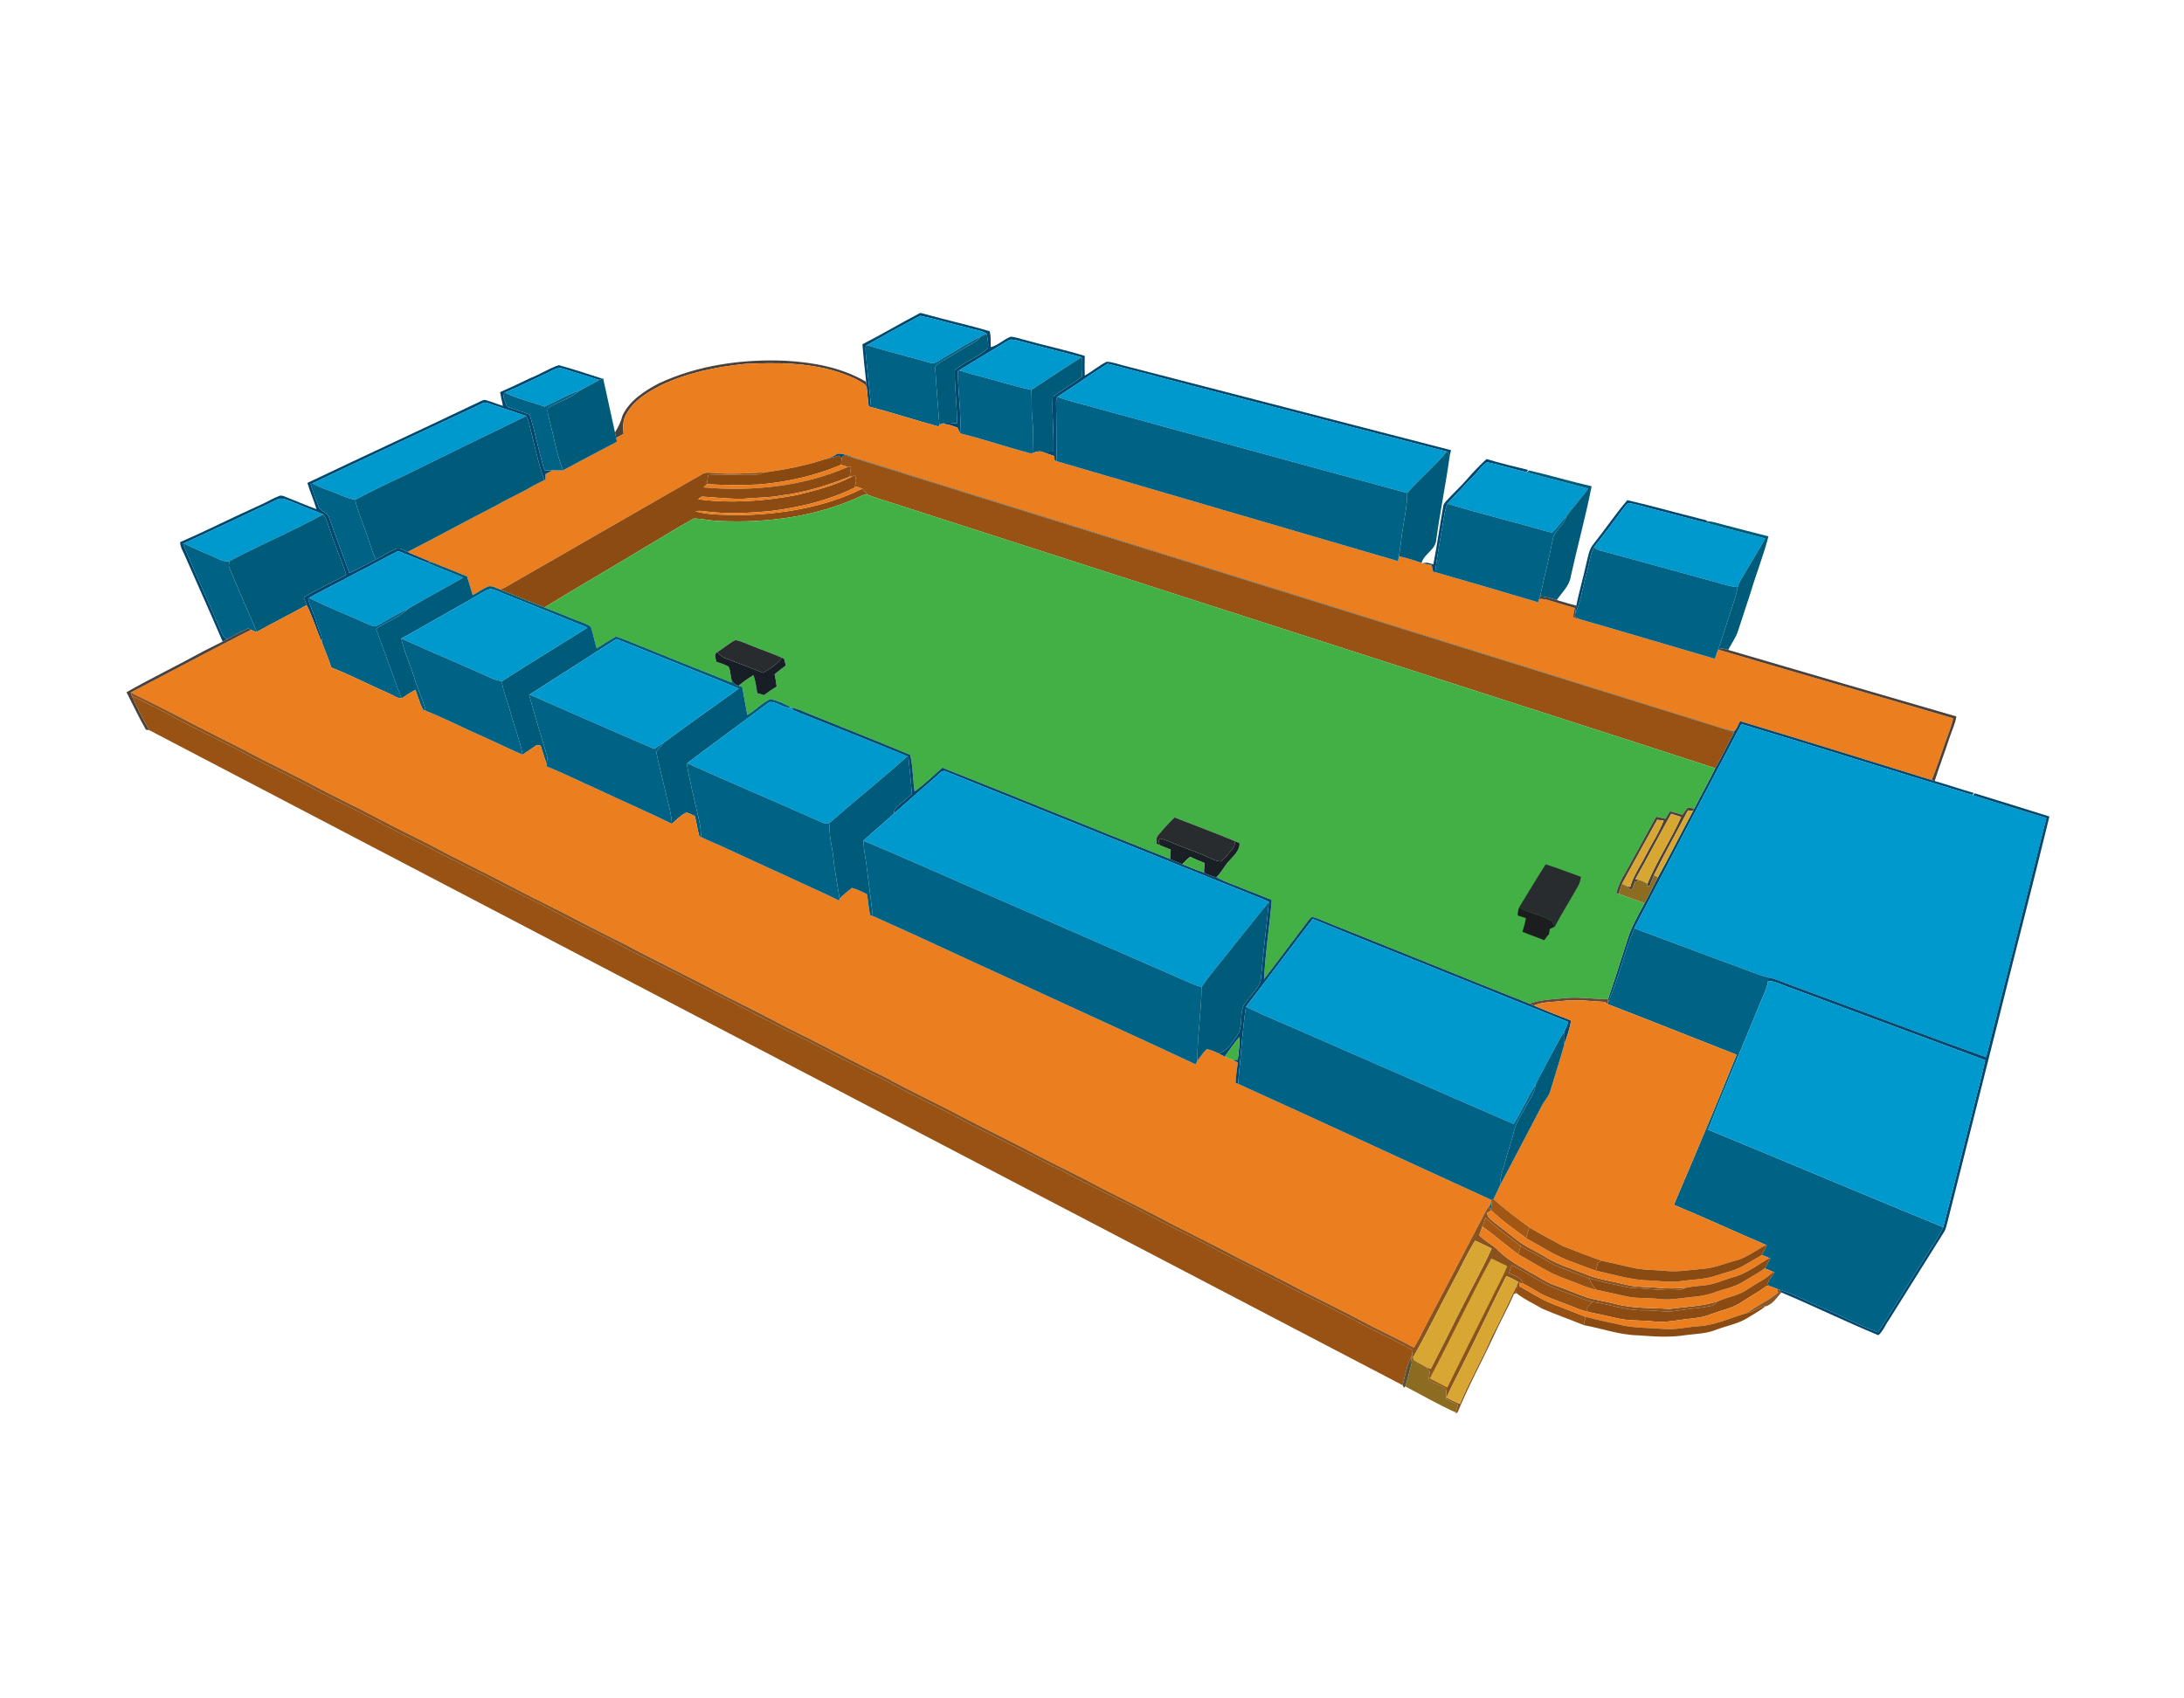 <svg version="1.1" id="Layer_1" xmlns="http://www.w3.org/2000/svg" xmlns:xlink="http://www.w3.org/1999/xlink" x="0px" y="0px"
	 width="720px" height="560px" viewBox="0 0 1372 729" enable-background="new 0 0 1372 729" xml:space="preserve">

<path fill="#00486F" d="M577.72,27.74c1.09-0.4,2.221,0.39,3.311,0.52c13.51,3.86,27.31,6.75,40.739,10.82
	c0.761,3.27,0.53,6.67,0.61,10.01c4.69-1.2,8.12-4.94,12.58-6.62c2.71,0.26,5.32,1.12,7.94,1.82c12.8,3.6,25.85,6.34,38.55,10.26
	c-0.13,4.12-0.141,8.25,0,12.38c4.71-2.66,8.87-6.23,13.689-8.7c3.62,0.08,7.04,1.5,10.54,2.33
	c68.61,17.75,137.23,35.45,205.84,53.22c-0.25,1.09-0.489,2.19-0.739,3.28c-0.36-0.56-1.08-1.68-1.44-2.24
	c-0.109-0.04-0.32-0.11-0.42-0.15c-71.03-18.4-142.12-36.55-213.08-55.19c-10.67,6.69-20.939,14.01-31.56,20.79
	c-0.67,1.15-0.91,2.47-0.84,3.78c0.27,12.23,0.079,24.47,0.409,36.7c-0.34-0.11-1.029-0.32-1.369-0.43
	c-0.03-0.69-0.07-2.07-0.101-2.76c-2.689-1-5.39-1.98-8.1-2.89c2.489,0.1,5,0.04,7.51-0.03c0.34-11.47-1.021-22.93-0.49-34.42
	c6.141-4.18,12.391-8.21,18.391-12.61c0.31-4.03,0.319-8.07,0.109-12.1l-0.52-0.09C667,51.95,654.55,49.1,642.26,45.7
	c-2.359-0.61-4.72-1.39-7.17-1.41c-2.78,0.94-5.13,2.79-7.64,4.25c-8.3,4.98-16.62,9.96-24.851,15.07
	c-0.199,0.13-0.59,0.37-0.779,0.5c-0.23,13.05,2.22,26.1,1.35,39.13c-0.61-1.17-1.15-2.37-1.7-3.57c-3.34-1.2-6.76-2.71-10.39-2.24
	c3.1-1.67,6.7-0.59,10.03-0.49c0.33-11.06-1.53-22.11-1.301-33.17c5.98-5.96,14.83-8.1,20.82-14.09c0.49-3.03-0.26-6.08-0.82-9.04
	c-3.21-2.17-7.229-2.4-10.85-3.5c-10.31-2.5-20.49-5.61-30.86-7.79c-11.21,5.97-22.39,12.11-33.43,18.43
	c-1.45,0.79-0.729,2.86-0.88,4.2c0.92,11.59,2.54,23.12,3.37,34.73l-1.41-0.42c-0.52-3.38-0.76-6.79-1.07-10.18
	c-0.18-1.77-0.359-3.53-0.569-5.29c-0.88-7.85-1.7-15.7-2.351-23.56C553.92,41.08,565.64,34.07,577.72,27.74z"/>
<path fill="#0099CE" d="M544.67,47.78c11.04-6.32,22.22-12.46,33.43-18.43c10.37,2.18,20.551,5.29,30.86,7.79
	c3.62,1.1,7.64,1.33,10.85,3.5c-1.25,0.58-2.5,1.16-3.729,1.75c-7.86,3.82-15.12,8.73-22.73,13c-2.939,1.44-5.67,4.8-9.229,3.45
	C570.99,55.07,557.71,51.84,544.67,47.78z"/>
<path fill="#005B7B" d="M616.08,42.39c1.229-0.59,2.479-1.17,3.729-1.75c0.561,2.96,1.311,6.01,0.82,9.04
	c-5.99,5.99-14.84,8.13-20.82,14.09c-0.229,11.06,1.631,22.11,1.301,33.17c-3.33-0.1-6.931-1.18-10.03,0.49l-0.92,0.42
	c-0.9-11.74-1.95-23.48-2.61-35.23c-0.439-2.34,2.22-3.25,3.73-4.37c7.2-4.08,14.14-8.6,21.399-12.58
	C614.1,44.92,615.07,43.61,616.08,42.39z"/>
<path fill="#006386" d="M593.35,55.39c7.61-4.27,14.87-9.18,22.73-13c-1.01,1.22-1.98,2.53-3.4,3.28
	c-7.26,3.98-14.199,8.5-21.399,12.58c-1.511,1.12-4.17,2.03-3.73,4.37c0.66,11.75,1.71,23.49,2.61,35.23l-0.55,1.11
	c-14.2-3.92-28.221-8.45-42.45-12.25c-0.83-11.61-2.45-23.14-3.37-34.73c0.15-1.34-0.57-3.41,0.88-4.2
	c13.04,4.06,26.32,7.29,39.45,11.06C587.68,60.19,590.41,56.83,593.35,55.39z"/>
<path fill="#0099CE" d="M627.45,48.54c2.51-1.46,4.859-3.31,7.64-4.25c2.45,0.02,4.811,0.8,7.17,1.41
	c12.29,3.4,24.74,6.25,37.021,9.72c-10.511,6.73-20.98,13.55-31.351,20.49c-11.42-2.4-22.529-6.05-33.819-8.94
	c-3.9-0.93-7.71-2.13-11.511-3.36C610.83,58.5,619.15,53.52,627.45,48.54z"/>
<path fill="#005B7B" d="M679.28,55.42l0.52,0.09c0.21,4.03,0.2,8.07-0.109,12.1c-6,4.4-12.25,8.43-18.391,12.61
	c-0.53,11.49,0.83,22.95,0.49,34.42c-2.51,0.07-5.021,0.13-7.51,0.03c-1.75-0.3-3.44,0.09-5.04,0.76
	c-0.32-6.93,0.09-13.88-0.71-20.79c-0.67-6.22-0.23-12.49-0.601-18.73C658.3,68.97,668.77,62.15,679.28,55.42z"/>
<path fill="#4B413B" d="M413.77,71.87c24.61-11.51,52.25-15.36,79.24-14.29c17.641,0.95,35.681,4.19,51.101,13.24
	c0.21,1.76,0.39,3.52,0.569,5.29c-0.34-1.41-0.41-3.14-1.85-3.91c-5.05-3.51-10.89-5.65-16.68-7.59c-18.771-6-38.73-5.9-58.2-5
	c-18.11,1.85-36.3,5.55-52.811,13.44c-8.439,4.39-17.239,9.61-21.81,18.33c-2.14,3.69-2.08,8.07-1.57,12.17
	c-1.55,0.85-3.1,1.7-4.66,2.54c-0.26-1.15-0.51-2.31-0.76-3.46c2.05-3.3,3.8-6.77,4.7-10.57C395.53,82.56,404.79,76.65,413.77,71.87
	z"/>
<path fill="#EB7E1E" d="M415.14,73.05c16.511-7.89,34.7-11.59,52.811-13.44c19.47-0.9,39.43-1,58.2,5
	c5.79,1.94,11.63,4.08,16.68,7.59c1.439,0.77,1.51,2.5,1.85,3.91c0.311,3.39,0.551,6.8,1.07,10.18l1.41,0.42
	c14.229,3.8,28.25,8.33,42.45,12.25l0.55-1.11l0.92-0.42c3.63-0.47,7.05,1.04,10.39,2.24c0.55,1.2,1.09,2.4,1.7,3.57
	c14.49,3.57,28.65,8.37,43.04,12.3c1.021,0.29,2.03,0.26,3.03-0.11c1.6-0.67,3.29-1.06,5.04-0.76c2.71,0.91,5.41,1.89,8.1,2.89
	c0.03,0.69,0.07,2.07,0.101,2.76c0.34,0.11,1.029,0.32,1.369,0.43c71.471,20.91,142.931,41.86,214.4,62.76
	c0.15-0.76,0.44-2.27,0.58-3.02c4.85,0.93,9.53,2.52,14.2,4.12c0.239,0.06,0.72,0.18,0.95,0.24c1.77,0.46,3.579,0.78,5.409,1.05
	c0.311,1.41,0.61,2.82,0.95,4.24c0.3,0.07,0.92,0.22,1.23,0.29c21.58,6.16,43.119,12.5,64.63,18.93c0.189-0.52,0.55-1.55,0.739-2.07
	c2.53-0.22,5,0.43,7.41,1.19c4.971,1.55,9.971,3.02,14.98,4.45c-0.42,1.9-0.86,3.8-0.99,5.75c1.3,0.83,2.88,0.99,4.35,1.41
	c28.25,8.1,56.4,16.55,84.61,24.79c0.57-1.76,1.15-3.52,1.8-5.26l0.561-0.46c49.07,14.5,98.27,28.58,147.35,43.06
	c-1.21,5.99-3.79,11.56-5.71,17.32c-2.45,7.24-4.87,14.5-7.77,21.56c-40.13-12.33-80.17-24.95-120.37-37.02
	c-1.271,2.2-1.96,4.93-3.95,6.59c-184.36-57.55-368.8-114.86-553.18-172.33c-3.25-1.24-6.57-2.47-10.101-2.29
	c-2.319,1.96-5.279,2.74-8.12,3.6c-12.18,3.98-24.76,6.41-37.43,8.1c-10.46,0.59-20.95,1.22-31.42,0.44
	c-2.66-0.1-5.58-0.87-7.94,0.75c-39.399,22.68-78.839,45.29-118.26,67.93c-2.77,1.6-5.48,3.35-8.49,4.5
	c-2.31-0.74-4.57-2.35-7.07-2.07c-3.68,1.29-6.75,3.84-10.23,5.54c-1.23-3.9-2.4-7.82-3.57-11.75c-7.58-3.16-15.21-6.19-22.87-9.15
	c-4.81-2.11-9.76-3.9-14.5-6.18c18.86-9.68,37.43-19.9,56.32-29.53c6.76-4.08,14.1-7.09,20.89-11.12c2.81-1.66,5.8-2.97,8.68-4.49
	l0.79-0.46c-0.01-0.82-0.03-2.47-0.04-3.29c1.42-0.83,2.84-1.66,4.3-2.42c2.24-0.05,4.47,0.14,6.71,0.02
	c11.22-6.14,22.59-11.98,33.9-17.97c-0.12-0.6-0.36-1.8-0.48-2.41c1.56-0.84,3.11-1.69,4.66-2.54c-0.51-4.1-0.57-8.48,1.57-12.17
	C397.9,82.66,406.7,77.44,415.14,73.05z"/>
<path fill="#00486F" d="M333.4,68.39c6.04-2.3,11.48-6.02,17.64-8.02c9.17,2.55,18.3,5.48,27.35,8.48c-0.47,0.21-1.4,0.64-1.87,0.85
	c-7.72-2.37-15.42-4.82-23.13-7.21c-3.83-1.15-7.18,1.88-10.52,3.25c-8.6,3.91-16.99,8.27-25.74,11.84
	c-2.03,2.71,0.56,6.11,1.3,8.89c4.75,1.64,9.56,3.13,14.26,4.92c3.71,11.57,5.75,23.6,9.4,35.19c1.62-0.06,3.25-0.11,4.88-0.13
	c-1.46,0.76-2.88,1.59-4.3,2.42c0.01,0.82,0.03,2.47,0.04,3.29l-0.79,0.46c-4.2-11.92-6.6-24.38-9.81-36.59
	c-0.39-1.28-0.89-2.53-1.51-3.71c-7.97-2.7-15.96-5.32-23.93-8c-2.39-1.1-4.66,0.62-6.77,1.55c-34.5,16.29-69.13,32.31-103.56,48.76
	c-0.3,0.15-0.91,0.47-1.22,0.63c1.55,4.61,3.15,9.21,4.92,13.75c0.95,3.46,5.71,3.61,6.67,7.08c4.04,11.7,8.56,23.23,12.74,34.89
	c5.71-2.58,11.13-5.75,16.75-8.53c4.17-2.2,8.11-4.89,12.51-6.64c2.59-1.05,5.02,1.01,7.32,1.95c4.74,2.28,9.69,4.07,14.5,6.18
	l-2.05,0.5c-6.16-2.28-12.18-4.88-18.3-7.26c-8.85,4.34-17.37,9.31-26.23,13.64c-9.79,5.52-20.05,10.14-29.76,15.8
	c-0.16,0.11-0.47,0.33-0.63,0.45c1.21,5.16,3.89,9.81,5.29,14.91c1.01,4.22,3.63,8.04,3.37,12.53c-3.43-7.7-5.78-15.84-9.56-23.39
	c-0.66-1.58-1.24-3.18-1.8-4.79c8.56-5.36,17.87-9.3,26.63-14.27c-2.73-8.8-6.61-17.19-9.46-25.95c-1.57-4.04-2.36-8.48-5.01-12.01
	c-7.23-2.84-14.45-5.69-21.62-8.65c-2.16-0.83-4.61-1.88-6.88-0.77c-19.64,9.31-39.31,18.59-59.05,27.7l-0.57,0.19
	c7.78,18.83,16.46,37.3,24.4,56.07c0.58,1.72,1.74,3.13,3.38,3.93c-0.94,0.5-1.88,0.98-2.82,1.47
	c-7.63-17.88-15.7-35.58-23.47-53.41c-1.19-2.98-3.21-5.76-3.22-9.08c17.37-7.53,34.24-16.17,51.54-23.87
	c3.59-1.63,6.95-3.77,10.67-5.13c1.23-0.57,2.52,0.04,3.69,0.44c6.61,2.55,13.09,5.43,19.75,7.86c-1.62-5.6-4.08-10.9-5.72-16.49
	c36.46-17.38,73.17-34.24,109.6-51.67c0.96-0.54,1.96-0.61,3-0.21c3.46,1.02,6.8,2.42,10.25,3.47c-0.61-2.87-1.25-5.73-1.79-8.62
	C320.64,74.48,327.02,71.45,333.4,68.39z"/>
<path fill="#0099CE" d="M664.28,80.27c10.62-6.78,20.89-14.1,31.56-20.79c70.96,18.64,142.05,36.79,213.08,55.19
	c-7.66,9.27-16.99,16.97-24.88,26.02c-65.43-17.67-130.74-35.74-196.13-53.52C680.05,84.79,671.94,83.24,664.28,80.27z"/>
<path fill="#0099CE" d="M342.87,65.74c3.34-1.37,6.69-4.4,10.52-3.25c7.71,2.39,15.41,4.84,23.13,7.21c-4.1,2.2-8.19,4.41-12.29,6.6
	c-7.72,2.57-14.74,6.77-22.13,10.13c-8.28-3.05-17.07-4.86-24.97-8.85C325.88,74.01,334.27,69.65,342.87,65.74z"/>
<path fill="#006386" d="M601.82,64.11c0.189-0.13,0.58-0.37,0.779-0.5c3.801,1.23,7.61,2.43,11.511,3.36
	c11.29,2.89,22.399,6.54,33.819,8.94c0.37,6.24-0.069,12.51,0.601,18.73c0.8,6.91,0.39,13.86,0.71,20.79c-1,0.37-2.01,0.4-3.03,0.11
	c-14.39-3.93-28.55-8.73-43.04-12.3C604.04,90.21,601.59,77.16,601.82,64.11z"/>
<path fill="#005B7B" d="M376.52,69.7c0.47-0.21,1.4-0.64,1.87-0.85l0.51-0.23c2.45,11.34,5,22.66,7.44,34.01
	c0.25,1.15,0.5,2.31,0.76,3.46c0.12,0.61,0.36,1.81,0.48,2.41c-11.31,5.99-22.68,11.83-33.9,17.97
	c-4.03-10.17-5.69-21.06-8.54-31.59c-0.4-2.47-1.66-5.12-0.92-7.59c6.45-4,14.15-6.02,20.01-10.99
	C368.33,74.11,372.42,71.9,376.52,69.7z"/>
<path fill="#006386" d="M318.43,86.47c-0.74-2.78-3.33-6.18-1.3-8.89c7.9,3.99,16.69,5.8,24.97,8.85
	c7.39-3.36,14.41-7.56,22.13-10.13c-5.86,4.97-13.56,6.99-20.01,10.99c-0.74,2.47,0.52,5.12,0.92,7.59
	c2.85,10.53,4.51,21.42,8.54,31.59c-2.24,0.12-4.47-0.07-6.71-0.02c-1.63,0.02-3.26,0.07-4.88,0.13
	c-3.65-11.59-5.69-23.62-9.4-35.19C327.99,89.6,323.18,88.11,318.43,86.47z"/>
<path fill="#006386" d="M663.44,84.05c-0.07-1.31,0.17-2.63,0.84-3.78c7.66,2.97,15.77,4.52,23.63,6.9
	c65.39,17.78,130.7,35.85,196.13,53.52c-0.04,9.34-2.43,18.42-3.56,27.65c-0.53,4.05-0.94,8.12-1.65,12.15
	c-0.14,0.75-0.43,2.26-0.58,3.02c-71.47-20.9-142.93-41.85-214.4-62.76C663.52,108.52,663.71,96.28,663.44,84.05z"/>
<path fill="#0099CE" d="M299.9,85.87c2.11-0.93,4.38-2.65,6.77-1.55c7.97,2.68,15.96,5.3,23.93,8
	c-25.37,12.3-50.7,24.68-75.98,37.16c-10.62,4.87-21.12,10.02-31.45,15.48c-3.68-0.61-7.14-2.02-10.54-3.51
	c-5.39-2.37-11.21-3.76-16.29-6.82C230.77,118.18,265.4,102.16,299.9,85.87z"/>
<path fill="#005B7B" d="M330.6,92.32c0.62,1.18,1.12,2.43,1.51,3.71c3.21,12.21,5.61,24.67,9.81,36.59
	c-2.88,1.52-5.87,2.83-8.68,4.49c-6.79,4.03-14.13,7.04-20.89,11.12c-18.89,9.63-37.46,19.85-56.32,29.53
	c-2.3-0.94-4.73-3-7.32-1.95c-4.4,1.75-8.34,4.44-12.51,6.64c-3.11-6.23-4.6-13.06-7.17-19.49c-2.03-5.97-4.68-11.78-5.86-18
	c10.33-5.46,20.83-10.61,31.45-15.48C279.9,117,305.23,104.62,330.6,92.32z"/>
<path fill="#005B7B" d="M908.92,114.67c0.1,0.04,0.311,0.11,0.42,0.15c0.36,0.56,1.08,1.68,1.44,2.24
	c-2.471,17.72-6.05,35.3-8.53,53.03c-0.37,6.3-7.6,8.77-9.22,14.52c-4.67-1.6-9.351-3.19-14.2-4.12c0.71-4.03,1.12-8.1,1.65-12.15
	c1.13-9.23,3.52-18.31,3.56-27.65C891.93,131.64,901.26,123.94,908.92,114.67z"/>
<path fill="#00486F" d="M517.81,119.65c2.841-0.86,5.801-1.64,8.12-3.6c3.53-0.18,6.851,1.05,10.101,2.29
	c184.38,57.47,368.819,114.78,553.18,172.33c1.99-1.66,2.68-4.39,3.95-6.59c40.2,12.07,80.24,24.689,120.37,37.02
	c0.59,0.19,1.21,0.381,1.84,0.561c8.27,2.39,16.43,5.149,24.7,7.56l-1.21,1.17c-48.351-14.659-96.521-29.95-144.9-44.51
	c-22.57,42.71-45.03,85.47-67.34,128.32c-6.34,15.28-9.81,31.64-16.49,46.79c-0.02-0.76-0.02-1.51,0.01-2.25
	c4.261-12.41,8.171-24.92,12.2-37.4c2.471-8.13,6.811-15.51,10.771-22.97c3.02-5.271,5.479-10.83,8.359-16.17
	c7.61-13.76,14.57-27.87,22.08-41.7c0.2-0.39,0.601-1.19,0.8-1.58c4.29-8.479,8.971-16.77,13.17-25.3
	c4.16-7.32,7.83-14.9,11.75-22.34c-11.159-4.35-22.84-7.2-34.18-11.02c-174.13-54.2-348.25-108.45-522.38-162.66
	c-1.85-0.79-4.11-0.44-4.04,1.96c-0.58-0.86-0.85-2.69-2.28-2.21C523.54,118.18,520.68,118.93,517.81,119.65z"/>
<path fill="#884911" d="M526.39,117.35c1.431-0.48,1.7,1.35,2.28,2.21c-0.12,1.15-0.22,2.29-0.3,3.44
	c-16.44,6.96-34.04,10.85-51.79,12.36c-10.85,0.5-21.73,0.4-32.58-0.2c0.29-1.89,0.59-3.78,0.87-5.68
	c10.35-0.67,20.74,0.24,31.1-0.37c1.55-0.12,2.95-0.87,4.41-1.36c12.67-1.69,25.25-4.12,37.43-8.1
	C520.68,118.93,523.54,118.18,526.39,117.35z"/>
<path fill="#985213" d="M528.67,119.56c-0.07-2.4,2.19-2.75,4.04-1.96c174.13,54.21,348.25,108.46,522.38,162.66
	c11.34,3.82,23.021,6.67,34.18,11.02c-3.92,7.44-7.59,15.02-11.75,22.34c-59.13-19.35-118.43-38.18-177.619-57.35
	c-109.65-35.28-219.271-70.62-328.91-105.92c-8.601-3.07-17.54-5.15-25.99-8.63c-1.14-1.22-2.16-2.52-3.28-3.74
	c-1.2-0.46-2.399-0.87-3.62-1.22c-0.35,0.16-1.04,0.49-1.38,0.65c0.99-2.61,1.57-5.45,0.261-8.05c-0.4,0.23-1.2,0.71-1.591,0.95
	c-0.42,0.03-1.25,0.11-1.67,0.14c0.34-2.09,0.62-4.19,0.891-6.29c-0.681,0.06-1.351,0.13-2.011,0.21
	c-1.399-0.51-2.8-0.99-4.229-1.37C528.45,121.85,528.55,120.71,528.67,119.56z"/>
<path fill="#00486F" d="M921.31,132.37c3.91-4.57,8.101-8.91,12.511-13.01c8.609,2.57,17.35,4.71,26.09,6.81l-0.92,1.46
	c-8.33-1.93-16.5-4.54-24.86-6.27c-3.7,2.5-6.07,6.46-9.25,9.53c-5.34,5.38-10.439,10.98-15.6,16.53
	c-1.9,4.27-2.101,9.02-3.05,13.55c-1.62,9.81-3.521,19.58-4.66,29.46c-0.311-0.07-0.931-0.22-1.23-0.29
	c-0.34-1.42-0.64-2.83-0.95-4.24c-1.83-0.27-3.64-0.59-5.409-1.05c2.159-0.86,4.359,0.13,6.449,0.68c2.42-12.08,4-24.31,6.221-36.43
	c0.08-1.39,1.1-2.42,1.949-3.42C912.71,141.12,917.25,136.98,921.31,132.37z"/>
<path fill="#0099CE" d="M924.88,130.89c3.18-3.07,5.55-7.03,9.25-9.53c8.36,1.73,16.53,4.34,24.86,6.27l0.16,0.04
	c12.789,3.63,25.76,6.64,38.56,10.26c-4.271,6.12-9.51,11.46-13.8,17.55c-3.04,3.13-5.45,6.83-8.57,9.87
	c-1.59,0.3-3.17-0.49-4.689-0.81c-20.381-5.97-41.08-10.87-61.37-17.12C914.44,141.87,919.54,136.27,924.88,130.89z"/>
<path fill="#EB7E1E" d="M476.58,135.36c17.75-1.51,35.35-5.4,51.79-12.36c1.43,0.38,2.83,0.86,4.229,1.37
	c-28.409,12.31-60.04,15.52-90.68,12.8c0.69-0.68,1.38-1.35,2.08-2.01C454.85,135.76,465.73,135.86,476.58,135.36z"/>
<path fill="#8C4B12" d="M532.6,124.37c0.66-0.08,1.33-0.15,2.011-0.21c-0.271,2.1-0.551,4.2-0.891,6.29
	c-13.75,5.5-28.029,9.93-42.77,11.75c-7.891,1.51-15.931,1.35-23.9,2.1c-8.71,0.26-17.41-0.85-26.09-1.35
	c-0.88,0.45-1.68,1.01-2.39,1.69c20.439,2.76,41.3,1.21,61.529-2.56c12.051-2.88,24.271-5.99,35.29-11.77
	c0.391-0.24,1.19-0.72,1.591-0.95c1.31,2.6,0.729,5.44-0.261,8.05c-16.47,8.13-34.58,12.36-52.72,14.63
	c-13.59,1.27-27.3,1.93-40.89,0.22c-2.12-0.33-4.271-0.57-6.38-0.06c8.859,2.49,18.189,2.07,27.31,2.47
	c26.57-0.56,53.68-4.76,77.68-16.69c1.12,1.22,2.141,2.52,3.28,3.74c-1.28-0.07-2.49,0.15-3.65,0.66
	c-27.43,12.93-58.31,17.25-88.43,15.95c-5.7-0.01-11.28-1.41-16.95-1.64c-10.93,5.91-21.439,12.63-32.16,18.92
	c-20.54,12.43-41.339,24.42-61.79,37c-9.28-3.66-18.55-7.37-27.75-11.24c3.01-1.15,5.72-2.9,8.49-4.5
	c39.42-22.64,78.86-45.25,118.26-67.93c2.36-1.62,5.28-0.85,7.94-0.75c10.47,0.78,20.96,0.15,31.42-0.44
	c-1.46,0.49-2.86,1.24-4.41,1.36c-10.359,0.61-20.75-0.3-31.1,0.37c-0.28,1.9-0.58,3.79-0.87,5.68c-0.7,0.66-1.39,1.33-2.08,2.01
	C472.56,139.89,504.19,136.68,532.6,124.37z"/>
<path fill="#005B7B" d="M959.15,127.67l1.46-1.15c13.149,3.05,26.1,6.94,39.26,9.95c-3.72,18.97-8.91,37.67-13.07,56.56
	c-0.8,6.03-5.62,10.11-8.81,14.92c-3.42-1.07-6.9-2.05-10.48-2.38c2.561-11.76,5.53-23.42,7.851-35.23
	c0.729-6.08,7.25-8.97,8.55-14.86c4.29-6.09,9.529-11.43,13.8-17.55C984.91,134.31,971.939,131.3,959.15,127.67z"/>
<path fill="#EB7E1E" d="M533.72,130.45c0.42-0.03,1.25-0.11,1.67-0.14c-11.02,5.78-23.239,8.89-35.29,11.77
	c-20.229,3.77-41.09,5.32-61.529,2.56c0.71-0.68,1.51-1.24,2.39-1.69c8.68,0.5,17.38,1.61,26.09,1.35c7.97-0.75,16.01-0.59,23.9-2.1
	C505.69,140.38,519.97,135.95,533.72,130.45z"/>
<path fill="#006386" d="M195.12,135.26c0.31-0.16,0.92-0.48,1.22-0.63c5.08,3.06,10.9,4.45,16.29,6.82c3.4,1.49,6.86,2.9,10.54,3.51
	c1.18,6.22,3.83,12.03,5.86,18c2.57,6.43,4.06,13.26,7.17,19.49c-5.62,2.78-11.04,5.95-16.75,8.53
	c-4.18-11.66-8.7-23.19-12.74-34.89c-0.96-3.47-5.72-3.62-6.67-7.08C198.27,144.47,196.67,139.87,195.12,135.26z"/>
<path fill="#EB7E1E" d="M536.72,137.41c0.34-0.16,1.03-0.49,1.38-0.65c1.221,0.35,2.42,0.76,3.62,1.22
	c-24,11.93-51.109,16.13-77.68,16.69c-9.12-0.4-18.45,0.02-27.31-2.47c2.109-0.51,4.26-0.27,6.38,0.06
	c13.59,1.71,27.3,1.05,40.89-0.22C502.14,149.77,520.25,145.54,536.72,137.41z"/>
<path fill="#43B046" d="M541.35,142.38c1.16-0.51,2.37-0.73,3.65-0.66c8.45,3.48,17.39,5.56,25.99,8.63
	c109.64,35.3,219.26,70.64,328.91,105.92c59.189,19.17,118.489,38,177.619,57.35c-4.199,8.53-8.88,16.82-13.17,25.3
	c-1.609,0.07-3.859-1.42-4.91,0.37c-0.939,1.13-1.699,2.38-2.479,3.6c-2.62-0.8-5.24-1.56-7.87-2.279
	c-0.96,1.6-1.91,3.199-2.859,4.8c-1.961-0.47-3.91-0.92-5.86-1.36c-6.39,11.95-13.04,23.76-19.56,35.641
	c-2.351,3.84-4.25,7.949-5.471,12.29c0.391,0.14,1.15,0.409,1.54,0.55c5.4,1.97,10.771,4,16.23,5.84
	c-3.96,7.46-8.3,14.84-10.771,22.97c-4.029,12.48-7.939,24.99-12.2,37.4c-8.01-0.021-15.989-1.2-23.989-0.94
	c-8.53,0.9-17.29,0.91-25.48,3.74c-42.42-16.88-84.689-34.14-127.1-51.05c-3.12-1.221-6.13-2.84-9.45-3.431
	c-0.95,0.721-1.73,1.62-2.45,2.561c-9.1,12.22-18.4,24.31-27.55,36.5c0.729-16.64,3.46-33.12,4.8-49.72
	c-9.9-3.83-19.71-7.891-29.59-11.74c-1.8-0.72-3.5-1.65-5.19-2.561c3.311-3.119,5.11-7.43,8.341-10.63
	c2.739-3.109,6.34-6.17,6.21-10.72c-0.96-0.47-1.91-0.92-2.86-1.35c-12.59-5.15-25.33-9.931-38-14.881
	c-3.6,3.48-6.97,7.2-10.15,11.051c-1.52,1.449-1.1,3.63-1.319,5.51c0.54,0.21,1.63,0.64,2.17,0.85c2.319,0.91,4.63,1.851,6.95,2.801
	c-0.131,1.989-0.261,3.989-0.381,5.989c-47.77-18.97-95.35-38.46-143.119-57.439c-5.681,5.12-11.261,10.399-17.4,14.96
	c-1.25-7.601-0.95-15.54-2.8-22.97c-20.29-8.52-40.811-16.61-61.221-24.86c-4.54-1.59-8.75-4.18-13.569-4.83
	c-3.931-2.59-8.431-4.35-12.96-5.5c-5.33,2.57-9.471,7.06-14.55,10.08c-1.12-5.84-2.08-11.71-3.19-17.54
	c-0.55-0.22-1.65-0.65-2.21-0.86c2.84-2.53,5.97-4.7,9.27-6.58c1.23,3.63,1.78,7.43,2.33,11.21c1.431,0.44,2.86,0.87,4.301,1.32
	c2.539-1.93,5.17-3.74,7.909-5.39c-0.31-2.59-0.739-5.17-1.279-7.72c2.26-1.96,4.63-3.78,7.069-5.5c-0.38-1.44-0.739-2.89-1.18-4.31
	c-0.31-0.15-0.94-0.45-1.25-0.61c-6.67-2.9-13.57-5.23-20.29-8.01c-2.95-1.13-5.84-2.55-8.979-3.08
	c-4.131,2.04-7.54,5.29-11.49,7.65c-2.311,1.32-0.71,3.96-0.54,5.96c2.56,0.9,5.17,1.69,7.56,2.99c1.311,1.75,1.15,4.15,1.65,6.21
	c0.13,0.97,0.39,2.92,0.52,3.89c-21.35-8.49-42.689-16.98-63.959-25.67c-2.89-1.19-5.82-2.26-8.77-3.28
	c-4.1,2.37-8.05,4.98-12.1,7.44c-1.41-4.48-2.13-9.15-3.68-13.58c-1.77-1.38-3.96-2.07-6.01-2.92c-7.76-2.92-15.39-6.21-23.14-9.17
	c20.45-12.58,41.25-24.57,61.79-37c10.721-6.29,21.23-13.01,32.16-18.92c5.67,0.23,11.25,1.63,16.95,1.64
	C483.04,159.63,513.92,155.31,541.35,142.38z"/>
<path fill="#0099CE" d="M174.52,144.68c2.27-1.11,4.72-0.06,6.88,0.77c7.17,2.96,14.39,5.81,21.62,8.65
	c-19.19,10.66-39.52,19.07-58.89,29.39c-2.23,0.32-4.47-0.08-6.46-1.11c-7.34-3.46-14.94-6.35-22.2-10
	C135.21,163.27,154.88,153.99,174.52,144.68z"/>
<path fill="#00486F" d="M1022.27,145.22c15.37,3.45,30.541,7.88,45.841,11.65c1.37,0.56,3.319,0.35,4.359,1.54l0.931,1.41
	c-12.271-2.98-24.431-6.43-36.7-9.44c-4.57-1.05-9-2.8-13.681-3.31c-1.05,0.58-1.77,1.56-2.5,2.46
	c-6.31,8.44-12.539,16.95-19.18,25.13c-2.67,5.02-2.97,10.84-4.6,16.22c-2.4,8.52-3.551,17.45-7.101,25.6
	c0.181-1.69,0.351-3.38,0.591-5.06c1.8-8.73,4.319-17.31,6.22-26.02c1.189-4.47,1.63-9.42,4.87-13
	C1008.439,163.46,1014.84,153.89,1022.27,145.22z"/>
<path fill="#006386" d="M906.23,160.97c0.949-4.53,1.149-9.28,3.05-13.55c20.29,6.25,40.989,11.15,61.37,17.12
	c1.52,0.32,3.1,1.11,4.689,0.81c3.12-3.04,5.53-6.74,8.57-9.87c-1.3,5.89-7.82,8.78-8.55,14.86c-2.32,11.81-5.29,23.47-7.851,35.23
	c-0.14,0.43-0.43,1.29-0.57,1.72c-0.189,0.52-0.55,1.55-0.739,2.07c-21.511-6.43-43.05-12.77-64.63-18.93
	C902.71,180.55,904.61,170.78,906.23,160.97z"/>
<path fill="#0099CE" d="M1020.52,149.53c0.73-0.9,1.45-1.88,2.5-2.46c4.681,0.51,9.11,2.26,13.681,3.31
	c12.27,3.01,24.43,6.46,36.7,9.44c11.779,3.34,23.67,6.33,35.52,9.42c-5.06,9.07-10.57,17.89-15.81,26.86
	c-0.65,1.19-1.11,2.47-1.48,3.77c-4.33-0.35-8.49-1.61-12.63-2.85c-23.32-6.39-46.62-12.84-69.95-19.18
	c-2.649-0.83-5.77-0.97-7.71-3.18C1007.98,166.48,1014.21,157.97,1020.52,149.53z"/>
<path fill="#005B7B" d="M203.02,154.1c2.65,3.53,3.44,7.97,5.01,12.01c2.85,8.76,6.73,17.15,9.46,25.95
	c-8.76,4.97-18.07,8.91-26.63,14.27c0.56,1.61,1.14,3.21,1.8,4.79c-10.36,5.75-20.98,11.03-31.32,16.82
	c-5.84-13.33-11.59-26.69-17.19-40.12c-0.68-1.38-0.21-2.9-0.02-4.33C163.5,173.17,183.83,164.76,203.02,154.1z"/>
<path fill="#005B7B" d="M1072.47,158.41c3.7,0.22,7.23,1.44,10.8,2.36c9.2,2.5,18.461,4.76,27.69,7.17
	c-3.12,12.13-7.87,23.81-11.37,35.84c-2.49,7.76-5.189,15.44-7.62,23.21c-1.34,4.46-4.21,8.19-6.31,12.29
	c-1.54-0.41-3.08-0.79-4.63-1.08c-0.341,0.24-1.021,0.72-1.37,0.96l-0.561,0.46c3.29-8.76,5.7-17.8,8.851-26.61
	c1.43-4.32,2.87-8.65,3.68-13.14c0.37-1.3,0.83-2.58,1.48-3.77c5.239-8.97,10.75-17.79,15.81-26.86
	c-11.85-3.09-23.74-6.08-35.52-9.42L1072.47,158.41z"/>
<path fill="#006386" d="M114.9,172.57l0.57-0.19c7.26,3.65,14.86,6.54,22.2,10c1.99,1.03,4.23,1.43,6.46,1.11
	c-0.19,1.43-0.66,2.95,0.02,4.33c5.6,13.43,11.35,26.79,17.19,40.12c-1.33-0.18-2.58-0.68-3.74-1.32c-0.39-0.23-1.18-0.69-1.57-0.92
	c-4.54,2.11-9,4.38-13.35,6.87c-1.64-0.8-2.8-2.21-3.38-3.93C131.36,209.87,122.68,191.4,114.9,172.57z"/>
<path fill="#006386" d="M996.74,190.88c1.63-5.38,1.93-11.2,4.6-16.22c1.94,2.21,5.061,2.35,7.71,3.18
	c23.33,6.34,46.63,12.79,69.95,19.18c4.14,1.24,8.3,2.5,12.63,2.85c-0.81,4.49-2.25,8.82-3.68,13.14
	c-3.15,8.81-5.561,17.85-8.851,26.61c-0.649,1.74-1.229,3.5-1.8,5.26c-28.21-8.24-56.36-16.69-84.61-24.79
	c-1.199-0.51-2.39-1.08-3.539-1.63c0.119-0.49,0.369-1.48,0.489-1.98C993.189,208.33,994.34,199.4,996.74,190.88z"/>
<path fill="#0099CE" d="M223.95,190.82c8.86-4.33,17.38-9.3,26.23-13.64c6.12,2.38,12.14,4.98,18.3,7.26
	c7.3,3.55,15.07,5.98,22.39,9.48c-11.47,6.71-23.29,12.81-34.69,19.65c-6.63,3.04-12.85,6.88-19.22,10.41
	c-1.91,1.36-4.05-0.33-5.92-0.92c-12.23-5.6-24.82-10.42-36.85-16.44C203.9,200.96,214.16,196.34,223.95,190.82z"/>
<path fill="#005B7B" d="M268.48,184.44l2.05-0.5c7.66,2.96,15.29,5.99,22.87,9.15c1.17,3.93,2.34,7.85,3.57,11.75
	c3.48-1.7,6.55-4.25,10.23-5.54c2.5-0.28,4.76,1.33,7.07,2.07c9.2,3.87,18.47,7.58,27.75,11.24c7.75,2.96,15.38,6.25,23.14,9.17
	c2.05,0.85,4.24,1.54,6.01,2.92c1.55,4.43,2.27,9.1,3.68,13.58c4.05-2.46,8-5.07,12.1-7.44c2.95,1.02,5.88,2.09,8.77,3.28
	c21.27,8.69,42.61,17.18,63.959,25.67c-0.13-0.97-0.39-2.92-0.52-3.89c0.2,2.95,1.96,5.27,4.92,5.86c0.56,0.21,1.66,0.64,2.21,0.86
	c1.11,5.83,2.07,11.7,3.19,17.54c5.079-3.02,9.22-7.51,14.55-10.08c4.529,1.15,9.029,2.91,12.96,5.5c-4.69,0.5-8.36-3.27-12.9-3.57
	c-1.58,0.69-2.96,1.74-4.33,2.76c-15.96,12-32.2,23.63-48.09,35.72l-0.26,0.229c1.899,11.59,4.93,22.96,7.47,34.41
	c1,3.86,1.43,7.82,1.55,11.8l-1.12-0.51c-1.109-4.2-1.76-8.51-2.81-12.729c-1.82-0.761-3.53-2.12-5.58-2.091
	c-3.35,1.71-6.03,4.431-8.77,6.95c-0.57-7.569-2.92-14.83-4.57-22.189c-1.73-7.721-3.771-15.36-5.37-23.101
	c1.72-1.78,3.28-3.69,4.76-5.67c15.561-11.54,31.42-22.68,47.12-34.02c-25.56-10.51-51.229-20.74-76.85-31.11
	c-18.12,11.71-36.4,23.18-54.5,34.92l-0.36,0.28c3.58,12.7,7.34,25.36,11.21,37.97c0.51,1.78-0.15,3.601-0.23,5.4
	c-1.35-3.851-2.42-7.8-3.77-11.65c-0.64-0.04-1.92-0.12-2.56-0.16c-2.92,1.94-5.77,3.97-8.72,5.86c-1.72-9.12-5.23-17.77-7.64-26.71
	c-1.69-6.5-4.48-12.72-5.47-19.39c17.78-11.46,35.91-22.38,53.79-33.69c-17.53-7.25-35.14-14.31-52.74-21.38
	c-2.72-1.05-5.35-2.6-8.3-2.85c-3.41,0.78-6.18,3.11-9.22,4.73c-15.55,8.74-30.96,17.74-46.58,26.37c1.68,8.25,5.44,15.88,7.89,23.9
	c2.15,7.25,5.55,14.07,7.36,21.43l-1.71-0.59c-1.96-4.02-3.18-8.35-4.69-12.54c-3,1.59-5.87,3.42-8.64,5.37
	c-3.33-7.62-5.69-15.6-8.68-23.36c-2.28-6.82-5.14-13.44-7.39-20.27c6.27-4.76,14.38-6.79,19.89-12.53
	c11.4-6.84,23.22-12.94,34.69-19.65C283.55,190.42,275.78,187.99,268.48,184.44z"/>
<path fill="#0099CE" d="M298.73,205.79c3.04-1.62,5.81-3.95,9.22-4.73c2.95,0.25,5.58,1.8,8.3,2.85
	c17.6,7.07,35.21,14.13,52.74,21.38c-17.88,11.31-36.01,22.23-53.79,33.69c-2.44-0.48-4.85-1.15-7.09-2.21
	c-18.57-8.41-37.39-16.23-55.96-24.61C267.77,223.53,283.18,214.53,298.73,205.79z"/>
<path fill="#006386" d="M193.56,207.07c0.16-0.12,0.47-0.34,0.63-0.45c12.03,6.02,24.62,10.84,36.85,16.44
	c1.87,0.59,4.01,2.28,5.92,0.92c6.37-3.53,12.59-7.37,19.22-10.41c-5.51,5.74-13.62,7.77-19.89,12.53
	c2.25,6.83,5.11,13.45,7.39,20.27c2.99,7.76,5.35,15.74,8.68,23.36c-2.93,0.12-5.27-2.02-7.87-3.03
	c-12.17-5.3-23.96-11.51-36.33-16.33c-1.74-5.37-3.96-10.57-5.94-15.86c0.26-4.49-2.36-8.31-3.37-12.53
	C197.45,216.88,194.77,212.23,193.56,207.07z"/>
<path fill="#4B413B" d="M967.51,205.57c3.58,0.33,7.061,1.31,10.48,2.38c4.05,1.24,8.109,2.49,12.24,3.47
	c-0.24,1.68-0.41,3.37-0.591,5.06c-0.12,0.5-0.37,1.49-0.489,1.98c1.149,0.55,2.34,1.12,3.539,1.63c-1.47-0.42-3.05-0.58-4.35-1.41
	c0.13-1.95,0.57-3.85,0.99-5.75c-5.01-1.43-10.01-2.9-14.98-4.45c-2.41-0.76-4.88-1.41-7.41-1.19
	C967.08,206.86,967.37,206,967.51,205.57z"/>
<path fill="#EB7E1E" d="M161.34,227.94c10.34-5.79,20.96-11.07,31.32-16.82c3.78,7.55,6.13,15.69,9.56,23.39
	c1.98,5.29,4.2,10.49,5.94,15.86c12.37,4.82,24.16,11.03,36.33,16.33c2.6,1.01,4.94,3.15,7.87,3.03c2.77-1.95,5.64-3.78,8.64-5.37
	c1.51,4.19,2.73,8.52,4.69,12.54l1.71,0.59c13.09,5.25,25.62,11.8,38.56,17.41c7.49,3.3,14.78,7.08,22.35,10.18
	c2.95-1.89,5.8-3.92,8.72-5.86c0.64,0.04,1.92,0.12,2.56,0.16c1.35,3.85,2.42,7.8,3.77,11.65c0.03,0.38,0.09,1.14,0.12,1.52
	c10.78,4.23,21.08,9.54,31.69,14.17c15.61,7.38,31.47,14.24,46.98,21.83c2.739-2.52,5.42-5.24,8.77-6.95
	c2.05-0.029,3.76,1.33,5.58,2.091c1.05,4.22,1.7,8.529,2.81,12.729l1.12,0.51c18.4,8.011,36.46,16.75,54.78,24.931
	c10.59,5.08,21.41,9.67,31.92,14.92l0.3-1.311c2.391-2.41,5.101-4.479,7.7-6.67c3.32,0.9,6.44,2.36,9.48,3.96
	c0.939,4.36,0.92,8.891,2.12,13.2l1.51,0.51c29.21,12.94,58.09,26.7,87.21,39.88c38.55,17.86,77.3,35.341,115.76,53.391
	c0.24-0.59,0.73-1.76,0.98-2.34c1.92-2.471,3.67-5.11,5.92-7.301c2.62,0.431,5.04,1.58,7.43,2.71c1.3,0.65,2.56,1.341,3.88,2.021
	c1.521,0.75,3.11,1.37,4.71,1.99c1.15,0.52,2.311,1.06,3.48,1.62c-0.601,4.27-1.181,8.54-1.4,12.85c0.39,0.16,1.16,0.46,1.54,0.62
	c53.18,24.08,106.08,48.76,159.21,72.95c-0.16,0.75-0.479,2.25-0.64,3c-0.23,0.29-0.681,0.85-0.91,1.14
	c-2.96,3.44-4.28,7.9-6.65,11.72c-11.16,21.2-22.18,42.48-33.41,63.641c-2.21,4.52-4.449,9.029-7.09,13.31
	c-10.84-5.91-22.109-10.979-32.97-16.85c-11.65-6.17-23.46-12.011-35.25-17.891c-13.75-7.38-27.72-14.319-41.67-21.31
	c-14.16-7.65-28.65-14.68-42.99-21.98c-18.29-9.88-37.149-18.63-55.42-28.54c-8.86-4.52-17.82-8.84-26.65-13.39
	c-15.479-8.37-31.39-15.9-46.96-24.08c-16.59-8.8-33.6-16.76-50.09-25.74c-20.96-10.21-41.439-21.35-62.37-31.609
	c-13.83-7.351-27.83-14.38-41.85-21.37c-19.62-10.51-39.74-20.04-59.36-30.561c-14.22-7.01-28.32-14.25-42.35-21.64
	c-9.76-4.89-19.57-9.67-29.21-14.79c-16.6-8.83-33.65-16.77-50.16-25.77c-11.55-5.811-23.16-11.5-34.59-17.54
	c-12.42-6.69-25.25-12.591-37.69-19.24c-10.74-5.74-21.68-11.08-32.56-16.53c-18.55-9.94-37.56-18.98-56.14-28.86
	c-9.23-4.76-18.54-9.39-27.88-13.94c25.19-13.1,50.17-26.61,75.5-39.42C158.76,227.26,160.01,227.76,161.34,227.94z"/>
<path fill="#4B413B" d="M142.68,232.57c4.35-2.49,8.81-4.76,13.35-6.87c0.39,0.23,1.18,0.69,1.57,0.92
	c-25.33,12.81-50.31,26.32-75.5,39.42c0.21,0.69,0.42,1.37,0.65,2.06c3.39,7.32,6.82,14.69,10.99,21.6
	c-0.52-0.07-1.54-0.2-2.06-0.26c-4.43-7.67-8.14-15.72-12.21-23.58c15.73-8.94,32.05-16.79,47.89-25.52
	c4.16-2.12,8.34-4.18,12.5-6.3C140.8,233.55,141.74,233.07,142.68,232.57z"/>
<path fill="#006386" d="M260.04,256.06c-2.45-8.02-6.21-15.65-7.89-23.9c18.57,8.38,37.39,16.2,55.96,24.61
	c2.24,1.06,4.65,1.73,7.09,2.21c0.99,6.67,3.78,12.89,5.47,19.39c2.41,8.94,5.92,17.59,7.64,26.71c-7.57-3.1-14.86-6.88-22.35-10.18
	c-12.94-5.61-25.47-12.16-38.56-17.41C265.59,270.13,262.19,263.31,260.04,256.06z"/>
<path fill="#0099CE" d="M387.24,232.46c25.62,10.37,51.29,20.6,76.85,31.11c-15.7,11.34-31.56,22.48-47.12,34.02
	c-1.96,1.33-3.979,2.58-5.96,3.88c-26.17-11.17-52.2-22.69-78.27-34.09C350.84,255.64,369.12,244.17,387.24,232.46z"/>
<path fill="#292C2F" d="M450.49,240.74c3.95-2.36,7.359-5.61,11.49-7.65c3.14,0.53,6.029,1.95,8.979,3.08
	c6.72,2.78,13.62,5.11,20.29,8.01c-3.06,4.18-7.47,6.96-11.9,9.49c-7.59-3.16-15.33-5.93-23.02-8.84
	C454.02,244.05,452.18,242.43,450.49,240.74z"/>
<path fill="#4B413B" d="M1079.66,239.16c0.35-0.24,1.029-0.72,1.37-0.96c1.55,0.29,3.09,0.67,4.63,1.08
	c47.75,14.05,95.55,27.92,143.34,41.81c-0.71,4.78-2.96,9.1-4.4,13.67c-2.91,9.03-6.39,17.851-9.229,26.9
	c-0.63-0.18-1.25-0.37-1.84-0.561c2.899-7.06,5.319-14.319,7.77-21.56c1.92-5.76,4.5-11.33,5.71-17.32
	C1177.93,267.74,1128.73,253.66,1079.66,239.16z"/>
<path fill="#181E26" d="M449.95,246.7c-0.17-2-1.771-4.64,0.54-5.96c1.689,1.69,3.529,3.31,5.84,4.09
	c7.689,2.91,15.43,5.68,23.02,8.84c4.431-2.53,8.841-5.31,11.9-9.49c0.31,0.16,0.94,0.46,1.25,0.61c0.44,1.42,0.8,2.87,1.18,4.31
	c-2.439,1.72-4.81,3.54-7.069,5.5c0.54,2.55,0.97,5.13,1.279,7.72c-2.739,1.65-5.37,3.46-7.909,5.39
	c-1.44-0.45-2.87-0.88-4.301-1.32c-0.55-3.78-1.1-7.58-2.33-11.21c-3.3,1.88-6.43,4.05-9.27,6.58c-2.96-0.59-4.72-2.91-4.92-5.86
	c-0.5-2.06-0.34-4.46-1.65-6.21C455.12,248.39,452.51,247.6,449.95,246.7z"/>
<path fill="#8A521E" d="M82.75,268.1c-0.23-0.69-0.44-1.37-0.65-2.06c9.34,4.55,18.65,9.18,27.88,13.94
	c18.58,9.88,37.59,18.92,56.14,28.86c10.88,5.45,21.82,10.79,32.56,16.53c12.44,6.649,25.27,12.55,37.69,19.24
	c11.43,6.04,23.04,11.729,34.59,17.54c16.51,9,33.56,16.939,50.16,25.77c9.64,5.12,19.45,9.9,29.21,14.79
	c14.03,7.39,28.13,14.63,42.35,21.64c19.62,10.521,39.74,20.051,59.36,30.561c14.02,6.99,28.02,14.02,41.85,21.37
	c20.931,10.26,41.41,21.399,62.37,31.609c16.49,8.98,33.5,16.94,50.09,25.74c15.57,8.18,31.48,15.71,46.96,24.08
	c8.83,4.55,17.79,8.87,26.65,13.39c18.271,9.91,37.13,18.66,55.42,28.54c14.34,7.301,28.83,14.33,42.99,21.98
	c13.95,6.99,27.92,13.93,41.67,21.31c11.79,5.88,23.6,11.721,35.25,17.891c10.86,5.87,22.13,10.939,32.97,16.85
	c2.641-4.28,4.88-8.79,7.09-13.31c11.23-21.16,22.25-42.44,33.41-63.641c2.37-3.819,3.69-8.279,6.65-11.72
	c0.359,0.64,0.74,1.28,1.13,1.94l0.29,0.489c-0.66,0.38-1.97,1.16-2.63,1.551c0.08,2.89,2.68,4.489,4.689,6.14
	c4.141,3.21,8.341,6.35,12.431,9.64c5.729,4.91,12.779,7.811,19.16,11.73c7.8,4.87,16.68,7.46,25.14,10.87
	c8.399,3.529,17.52,4.64,26.31,6.83c6.53,1.739,13.34,1.119,19.99,1.92c5.88,0.609,11.8,0.43,17.67-0.181
	c-1.18,0.511-2.38,0.95-3.58,1.34c-10.71,0.9-21.37-0.75-32.04-1.25c-8.63-1.72-17.29-3.47-25.739-5.939
	c-5.98-1.771-11.61-4.48-17.461-6.6c-5.439-1.9-10.13-5.33-15.18-8.011c-3.439-1.88-7.029-3.5-10.3-5.66
	c-7.46-5.739-15.08-11.319-22-17.71c-0.7,1.82-1.38,3.65-2.03,5.49c-0.66,1.79-1.3,3.58-1.97,5.38c3.45,3.92,8.49,5.87,12.021,9.721
	c7.579,7.579,17.5,11.949,26.56,17.42c2.78,1.68,5.67,3.229,8.76,4.31c6.83,2.38,13.46,5.311,20.29,7.71
	c5.61,1.63,11.43,2.41,17.09,3.87c11.351,3.17,23.25,2.6,34.9,3.34c10.16-1.399,20.64-1.57,30.439-4.88
	c-1.47,1.271-2.899,2.79-4.92,3.09c-7.069,1.431-14.3,1.771-21.41,2.98c-6.64,1.149-13.31-0.511-19.979-0.32
	c-11.2,0.33-21.8-3.85-32.8-5.25c-4.61-1.16-8.96-3.14-13.41-4.76c-5.27-2.08-10.69-3.79-15.72-6.4
	c-7.23-3.85-14.08-8.41-21.46-11.96c-0.54,1.61-1.101,3.23-1.67,4.84c3.209,1.82,7.709,2.67,8.789,6.761l-2.05-0.521l-0.859-0.479
	c-2.421-1.45-4.94-2.73-7.591-3.69c-9.369,18.31-17.939,37-27.27,55.33c-3.38,6.99-7.15,13.79-10.24,20.92
	c2.69,1.48,5.45,2.84,8.29,4.04c5.97-14.34,13.88-27.75,19.91-42.07c5.72-10.68,10.69-21.729,15.979-32.62
	c-0.17,1.67-0.25,3.36-0.39,5.04c-0.37,0.141-1.1,0.41-1.46,0.551c-3.99,9.229-8.939,18.01-13.1,27.17
	c-7.32,15.779-15.75,31.159-22.311,47.199c-0.319,0.2-0.949,0.601-1.27,0.801l0.16-0.67c0.39-1.62,0.8-3.23,1.21-4.841
	c-2.46-1.199-4.88-2.449-7.261-3.77c0-2.08,0.23-4.18-0.199-6.22c-3.44-2.33-7.42-3.71-10.971-5.851
	c0.301-1.63,0.61-3.25,0.931-4.87c-0.971-1.13-1.91-2.26-2.91-3.34c1.1,0.51,2.25,1.01,3.39,1.5
	c5.78-11.069,11.36-22.24,16.92-33.43c7.021-14.13,14.83-27.86,21.37-42.22c-3.41-1.75-6.88-3.391-10.37-4.971
	c-5.399,8.65-9.46,18.021-14.41,26.9c-8.279,15.51-15.899,31.39-24.689,46.62l-0.6-1.37c0.149-1.17,0.329-2.33,0.5-3.48
	c-10.381-5.609-21.03-10.699-31.57-15.979c-14.771-8.08-29.94-15.41-44.96-23c-12.811-7.03-25.92-13.48-39.01-19.96
	c-8.261-3.97-16.11-8.72-24.36-12.69c-11.28-5.649-22.67-11.09-33.65-17.3c-13.08-6.59-26.239-13.06-39.27-19.74
	c-4.76-2.77-9.67-5.239-14.69-7.47c-16.63-8.82-33.489-17.18-50.34-25.58c-13.85-7.71-28.2-14.439-42.31-21.67
	c-15.96-8.93-32.74-16.32-48.761-25.16c-13.649-7.14-27.55-13.79-41.21-20.91c-13.54-7.31-27.46-13.89-41.09-21.029
	c-13.229-7.2-26.89-13.591-40.27-20.521c-16.84-9.39-34.58-17.09-51.37-26.59c-12.02-6.03-24.12-11.92-36.04-18.17
	c-6.49-4.01-13.78-6.43-20.3-10.38c-7.92-3.7-15.49-8.061-23.35-11.9c-10.1-5.189-20.46-9.91-30.35-15.51
	c-10.84-5.59-21.75-11.05-32.67-16.46c-14.06-7.83-28.6-14.74-42.96-21.99c-18.12-10.14-37.2-18.44-55.3-28.61
	C96.71,274.98,89.75,271.48,82.75,268.1z"/>
<path fill="#006386" d="M332.38,267.66l0.36-0.28c26.07,11.4,52.1,22.92,78.27,34.09c1.98-1.3,4-2.55,5.96-3.88
	c-1.479,1.98-3.04,3.89-4.76,5.67c1.6,7.74,3.64,15.38,5.37,23.101c1.65,7.359,4,14.62,4.57,22.189
	c-15.511-7.59-31.371-14.45-46.98-21.83c-10.61-4.63-20.91-9.939-31.69-14.17c-0.03-0.38-0.09-1.14-0.12-1.52
	c0.08-1.8,0.74-3.62,0.23-5.4C339.72,293.02,335.96,280.36,332.38,267.66z"/>
<path fill="#985213" d="M82.75,268.1c7,3.38,13.96,6.88,20.9,10.38c18.1,10.17,37.18,18.47,55.3,28.61
	c14.36,7.25,28.9,14.16,42.96,21.99c10.92,5.41,21.83,10.87,32.67,16.46c9.89,5.6,20.25,10.32,30.35,15.51
	c7.86,3.84,15.43,8.2,23.35,11.9c6.52,3.95,13.81,6.37,20.3,10.38c11.92,6.25,24.02,12.14,36.04,18.17
	c16.79,9.5,34.53,17.2,51.37,26.59c13.38,6.93,27.04,13.32,40.27,20.521c13.63,7.14,27.55,13.72,41.09,21.029
	c13.66,7.12,27.561,13.771,41.21,20.91c16.021,8.84,32.801,16.23,48.761,25.16c14.109,7.23,28.46,13.96,42.31,21.67
	c16.851,8.4,33.71,16.76,50.34,25.58c5.021,2.23,9.931,4.7,14.69,7.47c13.03,6.681,26.189,13.15,39.27,19.74
	c10.98,6.21,22.37,11.65,33.65,17.3c8.25,3.971,16.1,8.721,24.36,12.69c13.09,6.479,26.199,12.93,39.01,19.96
	c15.02,7.59,30.189,14.92,44.96,23c10.54,5.28,21.189,10.37,31.57,15.979c-0.171,1.15-0.351,2.311-0.5,3.48
	c-0.181,0.4-0.53,1.189-0.7,1.59c-2.73,5.35-3.63,11.36-5.17,17.1C618.62,564.16,356.16,426.96,93.74,289.7
	C89.57,282.79,86.14,275.42,82.75,268.1z"/>
<path fill="#0099CE" d="M479.76,274.77c1.37-1.02,2.75-2.07,4.33-2.76c4.54,0.3,8.21,4.07,12.9,3.57
	c0.649,0.81,1.439,1.47,2.34,1.98c23.59,9.48,47.27,18.75,70.729,28.52c-15.909,14.26-32.609,27.62-48.689,41.689
	c-2.32,1.721-4.88-0.199-7.12-1.06c-27.47-12.2-55.13-23.979-82.58-36.22C447.56,298.4,463.8,286.77,479.76,274.77z"/>
<path fill="#00486F" d="M496.99,275.58c4.819,0.65,9.029,3.24,13.569,4.83c20.41,8.25,40.931,16.34,61.221,24.86
	c1.85,7.43,1.55,15.37,2.8,22.97c6.14-4.561,11.72-9.84,17.4-14.96c47.77,18.979,95.35,38.47,143.119,57.439
	c2.54,1.07,5.051,2.2,7.62,3.2c4.471,1.75,8.9,3.61,13.45,5.17c0.12-1.99,0.24-3.979,0.38-5.97c0.01,2.05,0,4.1-0.01,6.149
	c2.36,1.36,4.92,2.29,7.6,2.83c1.69,0.91,3.391,1.841,5.19,2.561c9.88,3.85,19.689,7.91,29.59,11.74
	c-1.34,16.6-4.07,33.08-4.8,49.72c9.149-12.19,18.45-24.28,27.55-36.5c0.72-0.94,1.5-1.84,2.45-2.561
	c3.32,0.591,6.33,2.21,9.45,3.431c42.41,16.91,84.68,34.17,127.1,51.05c0.93,0.38,1.87,0.77,2.811,1.17
	c7.76,3.29,15.58,6.43,23.47,9.39c-0.71,5.33-2.72,10.33-4.351,15.42c-0.119-2.699-0.27-5.39-0.06-8.069
	c1.021-2.061,1.88-4.2,2.67-6.351c-25.68-10.479-51.5-20.64-77.19-31.09c-27.729-11.33-55.67-22.149-83.319-33.66
	c-14.13,18.28-27.82,36.9-41.99,55.15c-2.43,16.02-3.29,32.28-4.96,48.41c-0.38-0.16-1.15-0.46-1.54-0.62
	c0.22-4.31,0.8-8.58,1.4-12.85c-1.17-0.561-2.33-1.101-3.48-1.62c0.851-0.011,2.57-0.04,3.43-0.061c0.66-4.7,1.101-9.43,1.03-14.18
	c-3.3,3.9-6.2,8.1-9.17,12.25c-1.32-0.68-2.58-1.37-3.88-2.021c5.49-1.489,8.31-6.67,11.43-10.92
	c4.891-6.359,0.5-15.779,6.13-21.779c3.46-5.101,9.21-9.431,9.2-16.141c1.33-15.45,3.351-30.83,4.8-46.25
	c-2.819-1.609-5.859-2.75-8.869-3.91c-64.41-26-128.891-51.85-193.301-77.859c-2.949-1.95-4.97,1.35-6.989,3.01
	c-8.74,7.69-17.511,15.35-26.271,23.021c-0.25-2.83,2.24-4.521,4.15-6.12c2.42-1.92,4.779-3.931,7.029-6.051
	c-0.56-7.819-1.47-15.6-2.18-23.399c-0.15-0.08-0.46-0.25-0.61-0.33c-23.46-9.77-47.14-19.04-70.729-28.52
	C498.43,277.05,497.64,276.39,496.99,275.58z"/>
   <a xlink:href="#" >
<path id="viceroy" data-effect="st-effect-11" class="shop" fill="#0099CE" d="M1093.96,285.88c48.38,14.56,96.55,29.851,144.9,44.51l0.51,0.16c15.35,4.931,30.819,9.53,46.21,14.33
	c-12.47,50.16-25.19,100.25-37.87,150.36c-39.58-14.221-78.87-29.24-118.36-43.721c-6.17-2.109-12.08-5.029-18.47-6.43
	c-9.149-2.45-17.81-6.43-26.77-9.479c-19.15-7.181-38.37-14.16-57.49-21.41C1048.93,371.35,1071.39,328.59,1093.96,285.88z"/>
	</a>
<path fill="#005B7B" d="M570.06,306.08c0.15,0.08,0.46,0.25,0.61,0.33c0.71,7.8,1.62,15.58,2.18,23.399
	c-2.25,2.12-4.609,4.131-7.029,6.051c-1.91,1.6-4.4,3.29-4.15,6.12c-6.24,5.92-12.92,11.34-19.26,17.149
	c0.16,6.12,1.62,12.101,2.27,18.18c1.11,9.73,2.561,19.421,3.561,29.16l-1.51-0.51c-1.2-4.31-1.181-8.84-2.12-13.2
	c-3.04-1.6-6.16-3.06-9.48-3.96c-2.6,2.19-5.31,4.26-7.7,6.67c-1.34-8.59-3.02-17.13-3.949-25.779
	c-0.73-7.311-3.091-14.521-2.11-21.921C537.45,333.7,554.15,320.34,570.06,306.08z"/>
<path fill="#006386" d="M431.41,310.72l0.26-0.229c27.45,12.24,55.11,24.02,82.58,36.22c2.24,0.86,4.8,2.78,7.12,1.06
	c-0.98,7.4,1.38,14.61,2.11,21.921c0.93,8.649,2.609,17.189,3.949,25.779l-0.3,1.311c-10.51-5.25-21.33-9.84-31.92-14.92
	c-18.32-8.181-36.38-16.92-54.78-24.931c-0.12-3.979-0.55-7.939-1.55-11.8C436.34,333.68,433.31,322.31,431.41,310.72z"/>
<path fill="#0099CE" d="M587.94,318.96c2.02-1.66,4.04-4.96,6.989-3.01c64.41,26.01,128.891,51.859,193.301,77.859
	c3.01,1.16,6.05,2.301,8.869,3.91c-10.239,12.29-19.979,25.011-30.09,37.42c-4.1,5.311-8.6,10.33-12.18,16.021
	c-4.93-1.4-9.521-3.72-14.22-5.71c-39.21-17.141-78.44-34.22-117.641-51.38c-26.89-11.561-53.56-23.63-80.56-34.94
	c6.34-5.81,13.02-11.229,19.26-17.149C570.43,334.31,579.2,326.65,587.94,318.96z"/>
<path fill="#00486F" d="M1239.37,330.55l1.19-1.14c15.629,4.83,31.3,9.58,46.89,14.55c-10.47,43.08-21.66,85.99-32.34,129.021
	c-10.62,42.02-21.19,84.05-31.771,126.09c-0.52,1.85-0.859,3.79-1.81,5.489c-11.73,18.62-23.37,37.301-35.061,55.95
	c-2.239,3.03-3.53,6.98-6.489,9.36c-20.5-8.49-40.471-18.28-60.931-26.88c-0.41-0.471-1.239-1.41-1.649-1.88
	c9.399,2.739,17.979,7.659,27.02,11.37c11.9,4.92,23.26,11.13,35.36,15.56c9.489-14.38,18.239-29.22,27.51-43.74
	c4.47-7.45,9.75-14.439,13.45-22.319c6.38-24.5,12.42-49.101,18.67-73.641c2.52-10.43,5.47-20.77,7.67-31.28
	c-41.63-15.47-83.26-30.93-124.891-46.39c-3.76-1.31-7.379-3.41-11.47-3.31c0.07-0.761,0.08-1.53,0.16-2.271
	c6.39,1.4,12.3,4.32,18.47,6.43c39.49,14.48,78.78,29.5,118.36,43.721c12.68-50.11,25.4-100.2,37.87-150.36
	C1270.189,340.08,1254.72,335.48,1239.37,330.55z"/>
<path fill="#4B413B" d="M1059.439,339.29c1.051-1.79,3.301-0.3,4.91-0.37c-0.199,0.39-0.6,1.19-0.8,1.58
	c-1.069-0.13-2.12-0.26-3.16-0.38c-7.04,13.61-14.56,26.97-21.38,40.68c-0.949,2.22-1.779,4.47-2.62,6.72
	c-0.479,0.08-1.43,0.24-1.909,0.32c0.109-0.41,0.33-1.229,0.439-1.64c5.91-14.53,14.79-27.63,21.16-41.931
	c-2.08-0.68-4.17-1.35-6.23-2.01c-7.6,13.61-14.77,27.46-22.46,41.021c0.7,0.189,2.091,0.55,2.79,0.729
	c-1.05,0.26-2.08,0.54-3.09,0.84c-0.59,1.58-1.109,3.2-1.9,4.69c-1.459,1.04-2.239-1.37-3.31-1.94c0.56,0.15,1.67,0.46,2.23,0.61
	c1.89-7.09,6.319-13.03,9.529-19.53c3.811-7.41,8.49-14.42,11.49-22.229c-1.36-0.13-2.72-0.26-4.06-0.38
	c-7.381,13.38-14.811,26.729-22.09,40.16c-0.801,2.06-1.45,4.18-2.101,6.3c-0.39-0.141-1.149-0.41-1.54-0.55
	c1.221-4.341,3.12-8.45,5.471-12.29c6.52-11.881,13.17-23.69,19.56-35.641c1.95,0.44,3.899,0.891,5.86,1.36
	c0.949-1.601,1.899-3.2,2.859-4.8c2.63,0.72,5.25,1.479,7.87,2.279C1057.74,341.67,1058.5,340.42,1059.439,339.29z"/>
<path fill="#D8A632" d="M1060.39,340.12c1.04,0.12,2.091,0.25,3.16,0.38c-7.51,13.83-14.47,27.94-22.08,41.7
	c-0.609-0.351-1.85-1.05-2.46-1.4C1045.83,367.09,1053.35,353.73,1060.39,340.12z"/>
<path fill="#D8A632" d="M1049.85,342.26c2.061,0.66,4.15,1.33,6.23,2.01c-6.37,14.301-15.25,27.4-21.16,41.931
	c-1.52-0.88-3.04-1.78-4.74-2.19c-0.699-0.18-2.09-0.54-2.79-0.729C1035.08,369.72,1042.25,355.87,1049.85,342.26z"/>
<path fill="#292C2F" d="M727.68,355.57c3.181-3.851,6.551-7.57,10.15-11.051c12.67,4.95,25.41,9.73,38,14.881
	c-0.24,1.439,0,3.13-1.1,4.279c-2.461,2.91-4.66,6.16-7.73,8.46c-2.51,0.021-4.8-1.17-7.04-2.14c-6.69-3.21-13.78-5.43-20.62-8.28
	c-3.46-1.35-6.8-3.029-10.41-3.92c-1.649,0.94-0.569,2.7-0.399,4.13c-0.54-0.21-1.63-0.64-2.17-0.85
	C726.58,359.2,726.16,357.02,727.68,355.57z"/>
<path fill="#D8A632" d="M1041.07,346.07c1.34,0.12,2.699,0.25,4.06,0.38c-3,7.81-7.68,14.819-11.49,22.229
	c-3.21,6.5-7.64,12.44-9.529,19.53c-0.561-0.15-1.671-0.46-2.23-0.61c-0.979-0.47-1.94-0.93-2.899-1.369
	C1026.26,372.8,1033.689,359.45,1041.07,346.07z"/>
<path fill="#181F25" d="M728.53,361.93c-0.17-1.43-1.25-3.189,0.399-4.13c3.61,0.891,6.95,2.57,10.41,3.92
	c6.84,2.851,13.93,5.07,20.62,8.28c2.24,0.97,4.53,2.16,7.04,2.14c3.07-2.3,5.27-5.55,7.73-8.46c1.1-1.149,0.859-2.84,1.1-4.279
	c0.95,0.43,1.9,0.88,2.86,1.35c0.13,4.55-3.471,7.61-6.21,10.72c-3.23,3.2-5.03,7.511-8.341,10.63c-2.68-0.54-5.239-1.47-7.6-2.83
	c0.01-2.05,0.02-4.1,0.01-6.149c-3.01-1.18-6-2.42-8.92-3.79c-1.75,1.41-3.39,2.939-4.91,4.59c-2.569-1-5.08-2.13-7.62-3.2
	c0.12-2,0.25-4,0.381-5.989C733.16,363.78,730.85,362.84,728.53,361.93z"/>
<path fill="#006386" d="M544.68,377.31c-0.649-6.079-2.109-12.06-2.27-18.18c27,11.311,53.67,23.38,80.56,34.94
	c39.2,17.16,78.431,34.239,117.641,51.38c4.699,1.99,9.29,4.31,14.22,5.71c-0.07,15.439-2.75,30.79-2.64,46.24
	c-0.25,0.58-0.74,1.75-0.98,2.34c-38.46-18.05-77.21-35.53-115.76-53.391c-29.12-13.18-58-26.939-87.21-39.88
	C547.24,396.73,545.79,387.04,544.68,377.31z"/>
<path fill="#43B046" d="M742.72,373.92c1.521-1.65,3.16-3.18,4.91-4.59c2.92,1.37,5.91,2.61,8.92,3.79
	c-0.14,1.99-0.26,3.979-0.38,5.97C751.62,377.53,747.19,375.67,742.72,373.92z"/>
<path fill="#292C2F" d="M954.35,400.99C959.9,392,965.3,382.9,971.01,374c7.49,2.34,14.79,5.26,22.18,7.91
	c-0.379,2.149-0.89,4.3-2.05,6.17c-4.75,8.39-9.87,16.58-14.439,25.07c-0.75-1.19-1.021-2.75-2.15-3.62
	C968.22,405.75,960.65,404.82,954.35,400.99z"/>
<path fill="#8C6C20" d="M1039.01,380.8c0.61,0.351,1.851,1.05,2.46,1.4c-2.88,5.34-5.34,10.899-8.359,16.17
	c-5.46-1.84-10.83-3.87-16.23-5.84c0.65-2.12,1.3-4.24,2.101-6.3c0.959,0.439,1.92,0.899,2.899,1.369
	c1.07,0.57,1.851,2.98,3.31,1.94c0.791-1.49,1.311-3.11,1.9-4.69c1.01-0.3,2.04-0.58,3.09-0.84c1.7,0.41,3.221,1.311,4.74,2.19
	c-0.109,0.41-0.33,1.229-0.439,1.64c0.479-0.08,1.43-0.24,1.909-0.32C1037.23,385.27,1038.061,383.02,1039.01,380.8z"/>
<path fill="#005B7B" d="M767.01,435.14c10.11-12.409,19.851-25.13,30.09-37.42c-1.449,15.42-3.47,30.8-4.8,46.25
	c0.01,6.71-5.74,11.04-9.2,16.141c-5.63,6-1.239,15.42-6.13,21.779c-3.12,4.25-5.939,9.431-11.43,10.92
	c-2.39-1.13-4.81-2.279-7.43-2.71c-2.25,2.19-4,4.83-5.92,7.301c-0.11-15.45,2.569-30.801,2.64-46.24
	C758.41,445.47,762.91,440.45,767.01,435.14z"/>
<path fill="#1B1D1F" d="M953.48,406.17c-0.11-1.78,0.3-3.51,0.869-5.18c6.301,3.83,13.87,4.76,20.2,8.54
	c1.13,0.87,1.4,2.43,2.15,3.62c-1.061,0.5-2.101,1-3.14,1.5c-0.15,1.069-0.301,2.14-0.44,3.22c-1.181,1.14-2.16,2.439-2.98,3.85
	c-4.54-1.92-9.229-3.42-13.76-5.33c0.94-2.81,1.72-5.659,2.22-8.58C956.88,407.26,955.18,406.7,953.48,406.17z"/>
<path fill="#0099CE" d="M782.71,463.5c14.17-18.25,27.86-36.87,41.99-55.15c27.649,11.511,55.59,22.33,83.319,33.66
	c25.69,10.45,51.511,20.61,77.19,31.09c-0.79,2.15-1.649,4.29-2.67,6.351c-3.7,5.189-6.12,11.13-9.33,16.609
	c-2.78,5.551-6.04,10.851-8.6,16.511c-5.07,7.899-8.71,16.609-13.721,24.55c-43.05-18.55-85.93-37.49-128.92-56.17
	C808.92,475.05,795.55,469.83,782.71,463.5z"/>
<path fill="#006386" d="M1010.13,460.99c6.681-15.15,10.15-31.51,16.49-46.79c19.12,7.25,38.34,14.229,57.49,21.41
	c8.96,3.05,17.62,7.029,26.77,9.479c-0.08,0.74-0.09,1.51-0.16,2.271c-0.72,5.069-3.38,9.55-5.14,14.29
	c-10.77,26.369-22.01,52.569-32.48,79.05c49.25,20.33,98.34,41.06,147.641,61.28c-3.7,7.88-8.98,14.869-13.45,22.319
	c-9.271,14.521-18.021,29.36-27.51,43.74c-12.101-4.43-23.46-10.64-35.36-15.56c-9.04-3.711-17.62-8.631-27.02-11.37
	c-0.271-0.091-0.811-0.28-1.08-0.37c-0.561-0.2-1.681-0.61-2.24-0.811c-1.33-0.58-2.67-1.229-3.95-1.84
	c1.181-2.79,2.74-5.399,4.65-7.75c-0.2-0.07-0.591-0.2-0.79-0.27c-1.801-0.71-3.561-1.45-5.33-2.181c1.26-2.06,2.359-4.21,3.5-6.34
	l-0.63-0.17c-1.61-0.59-3.181-1.25-4.72-1.899c1.029-2.061,2.1-4.101,3.18-6.131l-0.561-0.199
	c-19.359-8.261-38.46-17.141-57.899-25.2c13.39-31.32,26.6-62.73,39.38-94.311c-26.93-10.569-53.78-21.35-80.79-31.71
	C1010.12,461.69,1010.13,461.22,1010.13,460.99z"/>
<path fill="#0099CE" d="M1110.72,447.36c4.091-0.101,7.71,2,11.47,3.31c41.631,15.46,83.261,30.92,124.891,46.39
	c-2.2,10.511-5.15,20.851-7.67,31.28c-6.25,24.54-12.29,49.141-18.67,73.641c-49.301-20.221-98.391-40.95-147.641-61.28
	c10.471-26.48,21.711-52.681,32.48-79.05C1107.34,456.91,1110,452.43,1110.72,447.36z"/>
<path fill="#644B37" d="M960.67,461.54c8.19-2.83,16.95-2.84,25.48-3.74c8-0.26,15.979,0.92,23.989,0.94
	c-0.029,0.74-0.029,1.49-0.01,2.25c0,0.229-0.01,0.7-0.01,0.939c-0.51-0.37-1.53-1.109-2.04-1.47c-8.72-0.37-17.47-1.78-26.18-0.64
	c-6.17,0.77-12.561,0.5-18.42,2.89C962.54,462.31,961.6,461.92,960.67,461.54z"/>
<path fill="#EB7E1E" d="M963.48,462.71c5.859-2.39,12.25-2.12,18.42-2.89c8.71-1.141,17.46,0.27,26.18,0.64
	c0.51,0.36,1.53,1.1,2.04,1.47c27.01,10.36,53.86,21.141,80.79,31.71c-12.78,31.58-25.99,62.99-39.38,94.311
	c19.439,8.06,38.54,16.939,57.899,25.2c-6.729,3.46-12.74,8.51-20.3,10.14c-6.29,1.77-12.43,4.32-19.01,4.82
	c-8.04,0.71-16.101,2.159-24.19,1.319c-7.06-0.67-14.26-0.43-21.18-2.17c-6.16-1.51-12.37-2.729-18.54-4.17
	c-8.16-2.88-16.24-6.04-24.3-9.17c-7.07-3.85-14.18-7.66-21.13-11.71c-7.601-5.85-15.53-11.32-22.48-17.95
	c1.41-2.87,2.71-5.79,4.09-8.66c8.74-16.39,17.25-32.89,25.891-49.33c1.63-3.5,4.67-6.229,5.68-10.029
	c2.851-9.59,5.97-19.09,8.64-28.721c1.631-5.09,3.641-10.09,4.351-15.42C979.061,469.14,971.24,466,963.48,462.71z"/>
<path fill="#006386" d="M777.75,511.91c1.67-16.13,2.53-32.391,4.96-48.41c12.84,6.33,26.21,11.55,39.26,17.45
	c42.99,18.68,85.87,37.62,128.92,56.17c5.011-7.94,8.65-16.65,13.721-24.55c-0.49,5.449-4.221,9.699-6.53,14.46
	c-2.44,4.95-5.9,9.489-7.09,14.979c-1.4,6.33-3.801,12.36-5.38,18.65c-1.181,4.96-3.57,9.71-3.221,14.939
	c-1.38,2.87-2.68,5.79-4.09,8.66l-0.99,0.45c-0.05,0.69-0.14,2.07-0.189,2.75c-0.23,1.15-0.43,2.31-0.58,3.48
	c-0.39-0.66-0.771-1.301-1.13-1.94c0.229-0.29,0.68-0.85,0.91-1.14c0.16-0.75,0.479-2.25,0.64-3
	C883.83,560.67,830.93,535.99,777.75,511.91z"/>
<path fill="#005B7B" d="M973.21,496.06c3.21-5.479,5.63-11.42,9.33-16.609c-0.21,2.68-0.06,5.37,0.06,8.069
	c-2.67,9.631-5.789,19.131-8.64,28.721c-1.01,3.8-4.05,6.529-5.68,10.029c-8.641,16.44-17.15,32.94-25.891,49.33
	c-0.35-5.229,2.04-9.979,3.221-14.939c1.579-6.29,3.979-12.32,5.38-18.65c1.189-5.49,4.649-10.029,7.09-14.979
	c2.31-4.761,6.04-9.011,6.53-14.46C967.17,506.91,970.43,501.61,973.21,496.06z"/>
<path fill="#43B046" d="M769.42,494.83c2.97-4.15,5.87-8.35,9.17-12.25c0.07,4.75-0.37,9.479-1.03,14.18
	c-0.859,0.021-2.579,0.05-3.43,0.061C772.53,496.2,770.94,495.58,769.42,494.83z"/>
<path fill="#A25715" d="M938.3,584.26c6.95,6.63,14.88,12.101,22.48,17.95c-0.8,2.18-1.5,4.4-2.12,6.65
	c-7.41-5.61-15.2-10.87-21.83-17.431l-0.29-0.489c0.15-1.171,0.35-2.33,0.58-3.48c0.05-0.68,0.14-2.06,0.189-2.75L938.3,584.26z"/>
<path fill="#EB7E1E" d="M934.2,592.98c0.66-0.391,1.97-1.171,2.63-1.551c6.63,6.561,14.42,11.82,21.83,17.431
	c9.67,5.279,18.939,11.479,29.41,15.1c4.859,1.74,9.609,3.81,14.55,5.35c11.35,2.54,22.66,6.03,34.39,6.2
	c6.351,0.29,12.74,1.34,19.09,0.34c7.11-1.029,14.45-0.949,21.33-3.26c5.971-1.99,12.28-3.229,17.811-6.38
	c3.89-2.18,7.68-4.54,11.57-6.729c1.539,0.649,3.109,1.31,4.72,1.899c-7.46,4.33-14.431,9.86-22.91,12.09
	c-5.86,1.63-11.431,4.42-17.53,5.03c-3.84,0.42-7.7,0.7-11.5,1.43c-5.87,0.61-11.79,0.79-17.67,0.181
	c-6.65-0.801-13.46-0.181-19.99-1.92c-8.79-2.19-17.91-3.301-26.31-6.83c-8.46-3.41-17.34-6-25.14-10.87
	c-6.381-3.92-13.431-6.82-19.16-11.73c-4.09-3.29-8.29-6.43-12.431-9.64C936.88,597.47,934.28,595.87,934.2,592.98z"/>
<path fill="#A25715" d="M933.29,596.1c6.92,6.391,14.54,11.971,22,17.71c-0.521,1.71-1.03,3.431-1.521,5.15
	c-7.779-5.43-14.789-11.87-22.51-17.37C931.91,599.75,932.59,597.92,933.29,596.1z"/>
<path fill="#EB7E1E" d="M931.26,601.59c7.721,5.5,14.73,11.94,22.51,17.37c10.03,5.54,19.601,12.2,30.561,15.83
	c6.16,2.22,12.08,5.16,18.53,6.52c6.279,1.32,12.529,2.771,18.8,4.15c6.68,1.521,13.58,0.74,20.34,1.63
	c4.67,0.63,9.38,0.21,14.04-0.43c7.06-0.96,14.34-1.09,21.07-3.69c5.76-2.229,12.09-3.069,17.409-6.359
	c4.681-2.95,9.591-5.561,14.141-8.721c1.77,0.73,3.529,1.471,5.33,2.181c-2.471,2.25-5.09,4.35-8.051,5.93
	c-5.14,2.8-9.699,6.73-15.329,8.58c-3.761,1.29-7.601,2.34-11.261,3.88c-9.8,3.31-20.279,3.48-30.439,4.88
	c-11.65-0.74-23.55-0.17-34.9-3.34c-5.66-1.46-11.479-2.24-17.09-3.87c-6.83-2.399-13.46-5.33-20.29-7.71
	c-3.09-1.08-5.979-2.63-8.76-4.31c-9.06-5.471-18.98-9.841-26.56-17.42c-3.53-3.851-8.57-5.801-12.021-9.721
	C929.96,605.17,930.6,603.38,931.26,601.59z"/>
<path fill="#955114" d="M958.66,608.86c0.62-2.25,1.32-4.471,2.12-6.65c6.95,4.05,14.06,7.86,21.13,11.71
	c8.06,3.13,16.14,6.29,24.3,9.17c-0.62,0.33-1.86,0.98-2.479,1.3c-0.381,1.641-0.761,3.271-1.11,4.92
	c-4.94-1.54-9.69-3.609-14.55-5.35C977.6,620.34,968.33,614.14,958.66,608.86z"/>
<path fill="#D8A632" d="M912.27,637.33c4.95-8.88,9.011-18.25,14.41-26.9c3.49,1.58,6.96,3.221,10.37,4.971
	c-6.54,14.359-14.35,28.09-21.37,42.22c-5.56,11.189-11.14,22.36-16.92,33.43c-1.14-0.49-2.29-0.99-3.39-1.5
	c-2.351-1.229-4.64-2.53-6.92-3.85c-0.22-0.44-0.65-1.311-0.87-1.75C896.37,668.72,903.99,652.84,912.27,637.33z"/>
<path fill="#8A4B12" d="M1109.43,613.15l0.561,0.199c-1.08,2.03-2.15,4.07-3.18,6.131c-3.891,2.189-7.681,4.55-11.57,6.729
	c-5.53,3.15-11.84,4.39-17.811,6.38c-6.88,2.311-14.22,2.23-21.33,3.26c-6.35,1-12.739-0.05-19.09-0.34
	c-11.729-0.17-23.04-3.66-34.39-6.2c0.35-1.649,0.729-3.279,1.11-4.92c0.619-0.319,1.859-0.97,2.479-1.3
	c6.17,1.44,12.38,2.66,18.54,4.17c6.92,1.74,14.12,1.5,21.18,2.17c8.09,0.84,16.15-0.609,24.19-1.319
	c6.58-0.5,12.72-3.051,19.01-4.82C1096.689,621.66,1102.7,616.61,1109.43,613.15z"/>
<path fill="#955013" d="M955.29,613.81c3.271,2.16,6.86,3.78,10.3,5.66c5.05,2.681,9.74,6.11,15.18,8.011
	c5.851,2.119,11.48,4.829,17.461,6.6c1.34,2.52,2.449,5.27,4.63,7.229c-6.45-1.359-12.37-4.3-18.53-6.52
	c-10.96-3.63-20.53-10.29-30.561-15.83C954.26,617.24,954.77,615.52,955.29,613.81z"/>
<path fill="#8A4B12" d="M1111.53,621.38l0.63,0.17c-1.141,2.13-2.24,4.28-3.5,6.34c-4.55,3.16-9.46,5.771-14.141,8.721
	c-5.319,3.29-11.649,4.13-17.409,6.359c-6.73,2.601-14.011,2.73-21.07,3.69c-4.66,0.64-9.37,1.06-14.04,0.43
	c-6.76-0.89-13.66-0.109-20.34-1.63c-6.271-1.38-12.521-2.83-18.8-4.15c-2.181-1.96-3.29-4.71-4.63-7.229
	c8.449,2.47,17.109,4.22,25.739,5.939c10.67,0.5,21.33,2.15,32.04,1.25c1.2-0.39,2.4-0.829,3.58-1.34c3.8-0.729,7.66-1.01,11.5-1.43
	c6.1-0.61,11.67-3.4,17.53-5.03C1097.1,631.24,1104.07,625.71,1111.53,621.38z"/>
<path fill="#D8A632" d="M898.12,697.09c13.33-24.95,25.24-50.63,38.729-75.49c3.33,1.591,6.641,3.261,10.011,4.83
	c-2.841,7.311-6.87,14.09-10.21,21.17c-9.21,18.4-18.431,36.801-27.48,55.271C905.48,700.94,901.84,698.93,898.12,697.09z"/>
<path fill="#955013" d="M947.98,630.68c0.569-1.609,1.13-3.229,1.67-4.84c7.38,3.55,14.229,8.11,21.46,11.96
	c5.029,2.61,10.45,4.32,15.72,6.4c4.45,1.62,8.8,3.6,13.41,4.76c-1.25,1.41-2.5,2.82-3.75,4.24c0.49,0.68,0.979,1.38,1.49,2.09
	c-5.211-1.1-10.03-3.45-15.011-5.26c-5.64-2.29-11.54-4.08-16.79-7.23c-3.149-1.78-6.16-3.8-9.41-5.359
	C955.689,633.35,951.189,632.5,947.98,630.68z"/>
<path fill="#8C4B12" d="M1113.99,630.07c0.199,0.069,0.59,0.199,0.79,0.27c-1.91,2.351-3.47,4.96-4.65,7.75
	c1.28,0.61,2.62,1.26,3.95,1.84c-1.38-0.41-2.76-0.76-4.13-1.109c-5.07,3.729-10.601,6.779-15.851,10.25
	c-5.859,3.939-12.949,5.149-19.43,7.67c-6.28,2.529-13.14,2.569-19.75,3.6c-5.25,0.78-10.57,1.51-15.88,0.88
	c-7.72-0.899-15.601-0.2-23.2-2.02c-5.95-1.351-11.89-2.7-17.859-3.91c-0.511-0.71-1-1.41-1.49-2.09c1.25-1.42,2.5-2.83,3.75-4.24
	c11,1.4,21.6,5.58,32.8,5.25c6.67-0.19,13.34,1.47,19.979,0.32c7.11-1.21,14.341-1.55,21.41-2.98c2.021-0.3,3.45-1.819,4.92-3.09
	c3.66-1.54,7.5-2.59,11.261-3.88c5.63-1.85,10.189-5.78,15.329-8.58C1108.9,634.42,1111.52,632.32,1113.99,630.07z"/>
<path fill="#D8A632" d="M946.27,632.75c2.65,0.96,5.17,2.24,7.591,3.69c-0.23,0.479-0.69,1.439-0.921,1.909
	c-5.289,10.891-10.26,21.94-15.979,32.62c-6.03,14.32-13.94,27.73-19.91,42.07c-2.84-1.2-5.6-2.56-8.29-4.04
	c3.09-7.13,6.86-13.93,10.24-20.92C928.33,669.75,936.9,651.06,946.27,632.75z"/>
<path fill="#955114" d="M952.939,638.35c0.23-0.47,0.69-1.43,0.921-1.909l0.859,0.479c-0.069,0.53-0.2,1.59-0.27,2.12
	c6.18,3.34,12.05,7.3,18.479,10.17c7.721,3.03,15.431,6.07,23.15,9.09c-0.391,1.74-0.77,3.48-1.141,5.23
	c-8.68-3.57-17.59-6.61-26.18-10.38c-5.42-3.21-11.29-5.82-16.21-9.761C952.689,641.71,952.77,640.02,952.939,638.35z"/>
<path fill="#EB7E1E" d="M954.72,636.92l2.05,0.521c3.25,1.56,6.261,3.579,9.41,5.359c5.25,3.15,11.15,4.94,16.79,7.23
	c4.98,1.81,9.8,4.16,15.011,5.26c5.97,1.21,11.909,2.56,17.859,3.91c7.6,1.819,15.48,1.12,23.2,2.02c5.31,0.63,10.63-0.1,15.88-0.88
	c6.61-1.03,13.47-1.07,19.75-3.6c6.48-2.521,13.57-3.73,19.43-7.67c5.25-3.471,10.78-6.521,15.851-10.25
	c1.37,0.35,2.75,0.699,4.13,1.109c0.56,0.2,1.68,0.61,2.24,0.811c0.18,0.58,0.52,1.74,0.699,2.33c-6,5.06-13.289,8.199-19.59,12.85
	c-10.109,2.92-19.81,7.72-30.47,8.3c-7.35,0.5-14.63,2.41-22.021,1.7c-8.22-0.72-16.55-0.53-24.67-2.05
	c-8.05-1.96-16.209-3.37-24.189-5.57c-7.72-3.02-15.43-6.06-23.15-9.09c-6.43-2.87-12.3-6.83-18.479-10.17
	C954.52,638.51,954.65,637.45,954.72,636.92z"/>
<path fill="#895A28" d="M1116.32,640.74c0.27,0.09,0.81,0.279,1.08,0.37c0.41,0.47,1.239,1.409,1.649,1.88
	c-2.91,3.27-5.51,7.67-10.03,8.75c-4.31,0.02-7.319,3.83-11.59,4.18c6.301-4.65,13.59-7.79,19.59-12.85
	C1116.84,642.48,1116.5,641.32,1116.32,640.74z"/>
<path fill="#894B12" d="M1097.43,655.92c4.271-0.35,7.28-4.16,11.59-4.18c-3.439,2.75-7.319,4.84-11.039,7.18
	c-6,3.82-13.16,4.95-19.721,7.46c-6.189,2.53-12.96,2.601-19.5,3.45c-9.83,1.58-19.84,0.84-29.72,0.12
	c-11.64-0.25-22.72-4.33-34.101-6.42c0.371-1.75,0.75-3.49,1.141-5.23c7.98,2.2,16.14,3.61,24.189,5.57
	c8.12,1.52,16.45,1.33,24.67,2.05c7.391,0.71,14.671-1.2,22.021-1.7C1077.62,663.64,1087.32,658.84,1097.43,655.92z"/>
<path fill="#8C6C20" d="M886.98,682.58l0.6,1.37c0.22,0.439,0.65,1.31,0.87,1.75c2.28,1.319,4.569,2.62,6.92,3.85
	c1,1.08,1.939,2.21,2.91,3.34c-0.32,1.62-0.63,3.24-0.931,4.87c3.551,2.141,7.53,3.521,10.971,5.851
	c0.43,2.04,0.199,4.14,0.199,6.22c2.381,1.32,4.801,2.57,7.261,3.77c-0.41,1.61-0.82,3.221-1.21,4.841
	c-10.891-4.881-21.23-10.891-31.79-16.41c1.51-4.141,2.31-8.5,3.63-12.71c0.63-1.7,0.5-3.48-0.13-5.15
	C886.45,683.77,886.8,682.98,886.98,682.58z"/>
<path fill="#585139" d="M881.11,701.27c1.54-5.739,2.439-11.75,5.17-17.1c0.63,1.67,0.76,3.45,0.13,5.15
	c-1.32,4.21-2.12,8.569-3.63,12.71l-0.761,0.87C881.79,702.49,881.34,701.68,881.11,701.27z"/>
</svg>